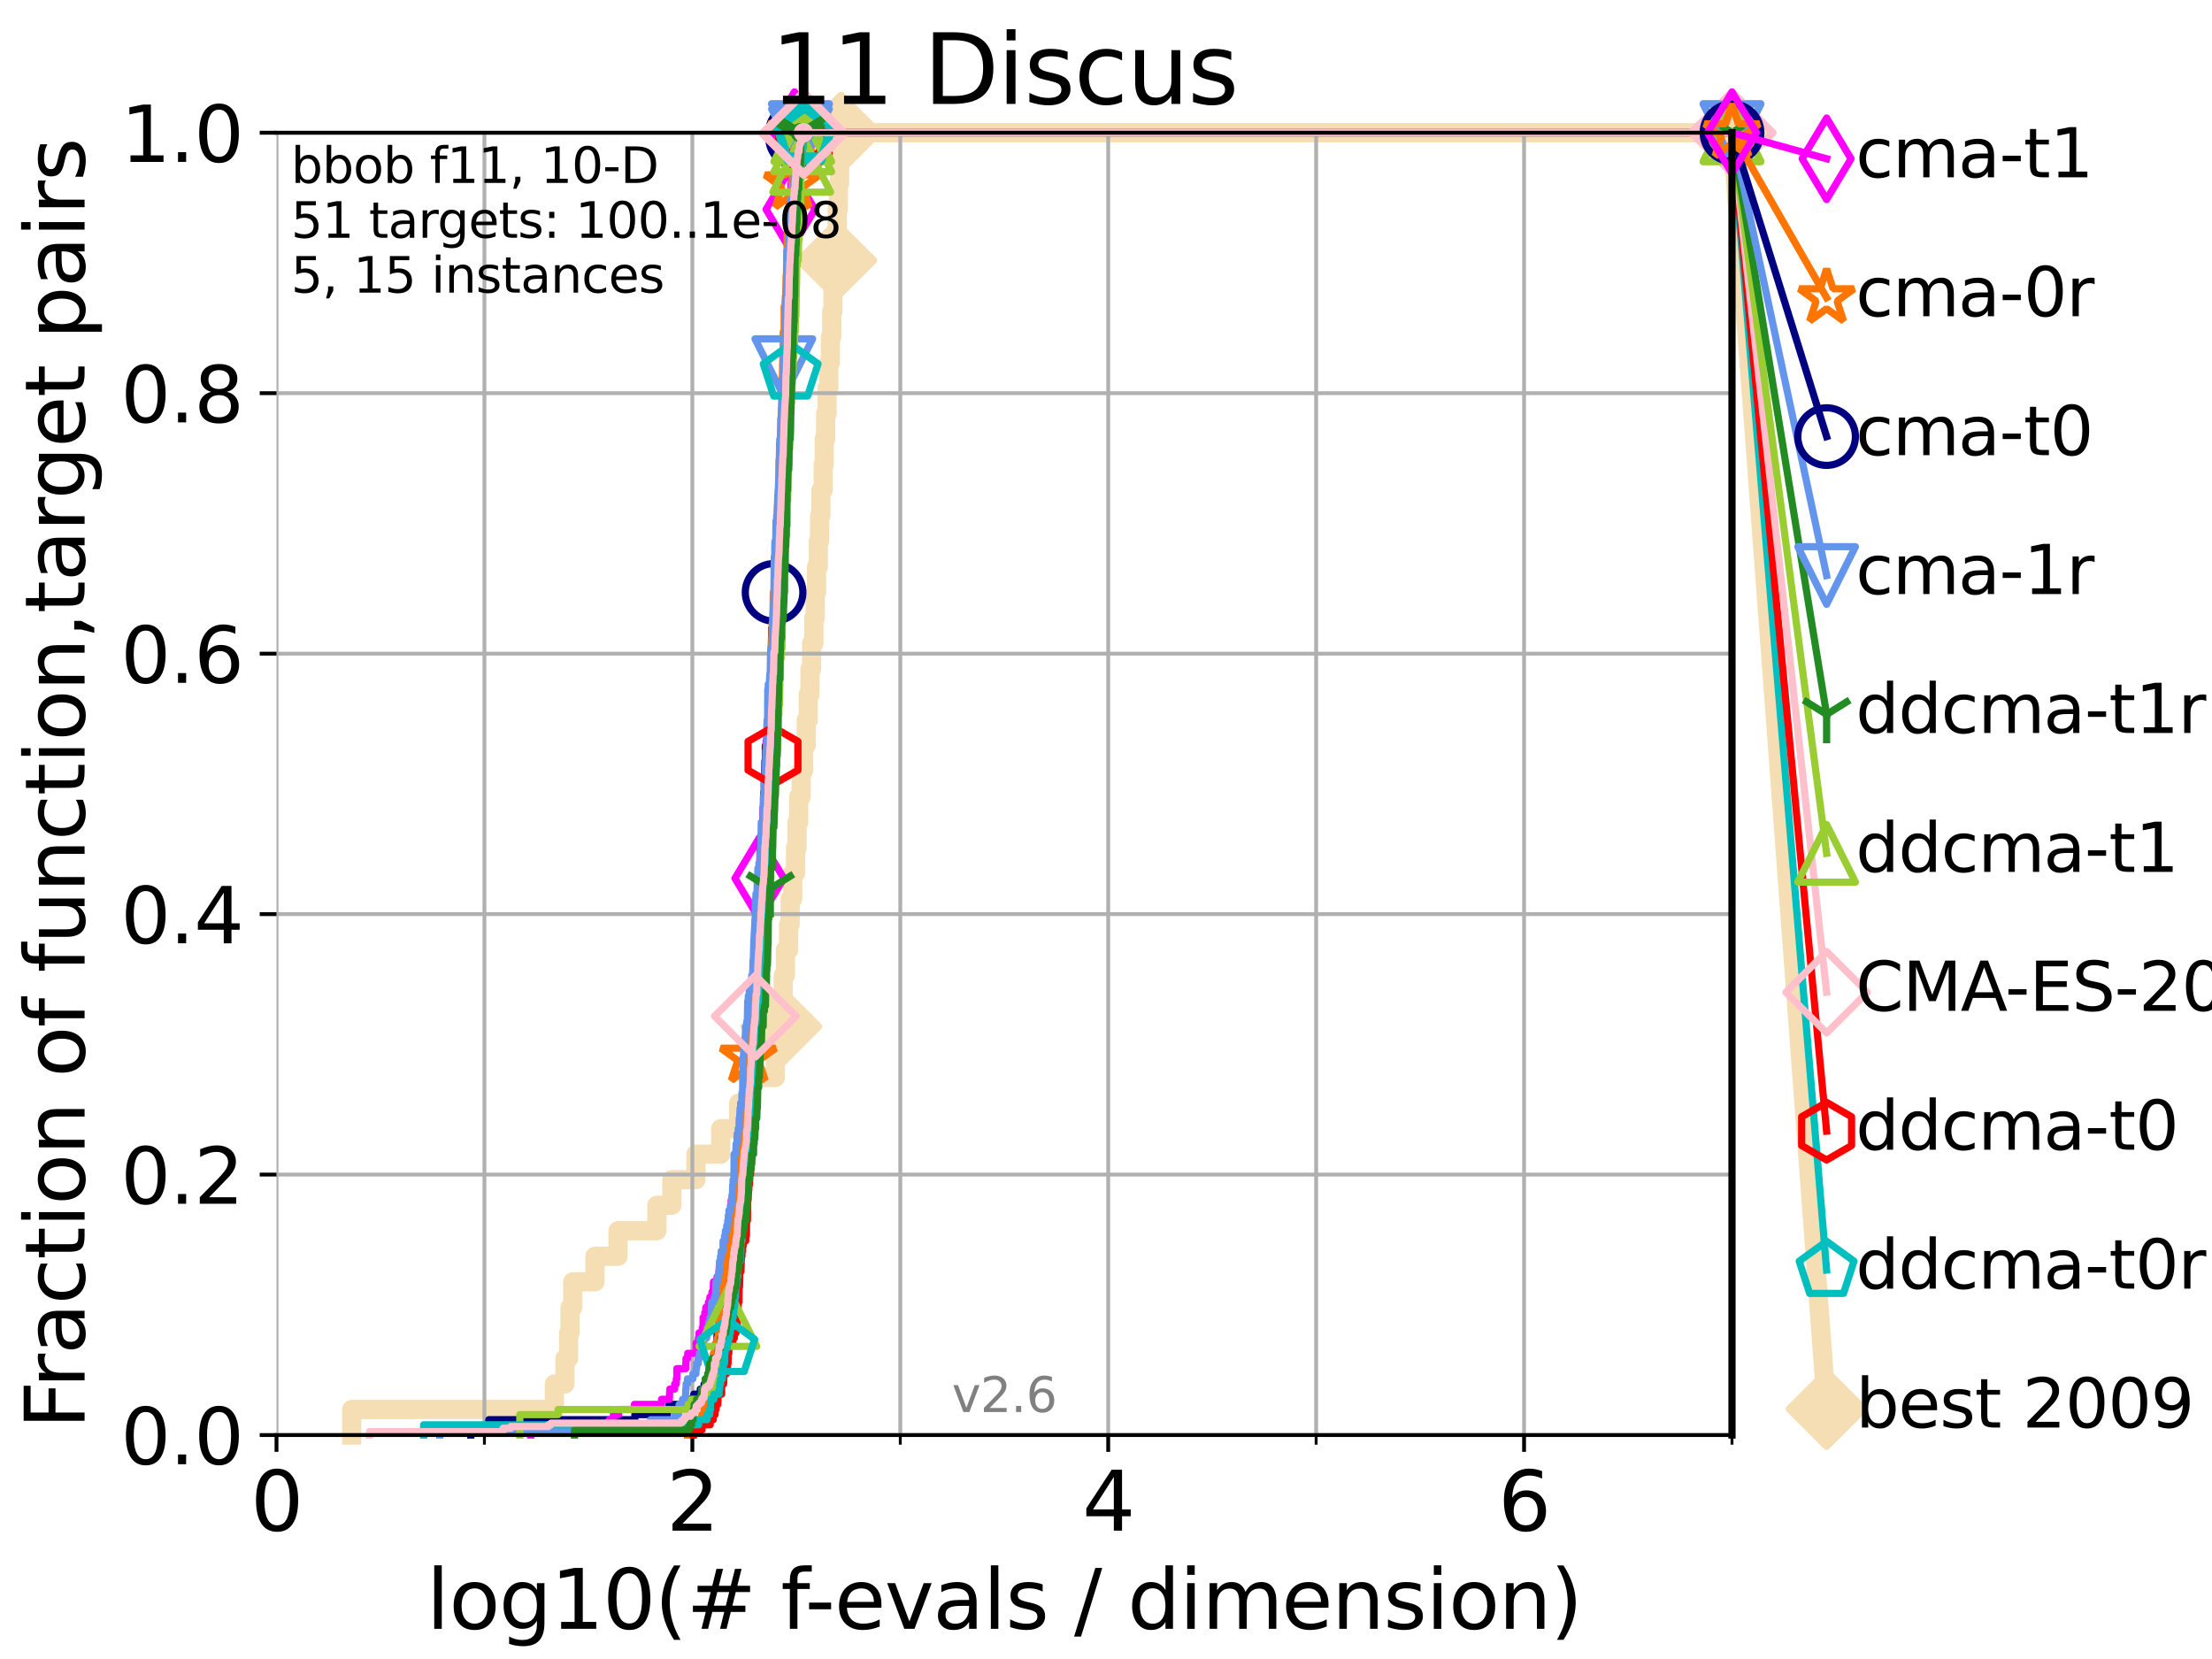 <?xml version="1.0" encoding="utf-8" standalone="no"?>
<!DOCTYPE svg PUBLIC "-//W3C//DTD SVG 1.1//EN"
  "http://www.w3.org/Graphics/SVG/1.1/DTD/svg11.dtd">
<svg xmlns:xlink="http://www.w3.org/1999/xlink" width="460.8pt" height="345.6pt" viewBox="0 0 460.8 345.6" xmlns="http://www.w3.org/2000/svg" version="1.1">
 <defs>
  <style type="text/css">*{stroke-linejoin: round; stroke-linecap: butt}</style>
 </defs>
 <g id="figure_1">
  <g id="patch_1">
   <path d="M 0 345.6 
L 460.8 345.6 
L 460.8 0 
L 0 0 
z
" style="fill: #ffffff"/>
  </g>
  <g id="axes_1">
   <g id="patch_2">
    <path d="M 57.6 298.944 
L 360.806 298.944 
L 360.806 27.648 
L 57.6 27.648 
z
" style="fill: #ffffff"/>
   </g>
   <g id="line2d_1">
    <path d="M 73.268 298.944 
L 73.268 293.624 
L 115.489 293.624 
L 115.489 288.305 
L 117.695 288.305 
L 117.695 282.985 
L 118.451 282.985 
L 118.451 277.666 
L 118.745 277.666 
L 118.745 272.346 
L 119.319 272.346 
L 119.319 267.027 
L 123.936 267.027 
L 123.936 261.707 
L 128.744 261.707 
L 128.744 256.388 
L 136.837 256.388 
L 136.837 251.068 
L 139.962 251.068 
L 139.962 245.749 
L 144.986 245.749 
L 144.986 240.429 
L 150.139 240.429 
L 150.139 235.11 
L 153.877 235.11 
L 153.877 229.79 
L 156.443 229.79 
L 156.443 224.471 
L 161.512 224.471 
L 161.512 219.151 
L 162.22 219.151 
L 162.22 213.832 
L 162.761 213.832 
L 162.761 208.512 
L 163.164 208.512 
L 163.164 203.192 
L 163.613 203.192 
L 163.613 197.873 
L 164.272 197.873 
L 164.272 192.553 
L 164.606 192.553 
L 164.606 187.234 
L 165.134 187.234 
L 165.134 181.914 
L 165.725 181.914 
L 165.725 176.595 
L 166.04 176.595 
L 166.04 171.275 
L 166.391 171.275 
L 166.391 165.956 
L 166.905 165.956 
L 166.905 160.636 
L 167.384 160.636 
L 167.384 155.317 
L 167.952 155.317 
L 167.952 149.997 
L 168.374 149.997 
L 168.374 144.678 
L 168.73 144.678 
L 168.73 139.358 
L 169.07 139.358 
L 169.07 134.039 
L 169.546 134.039 
L 169.546 128.719 
L 169.823 128.719 
L 169.823 123.4 
L 170.101 123.4 
L 170.101 118.08 
L 170.473 118.08 
L 170.473 112.76 
L 170.737 112.76 
L 170.737 107.441 
L 171.01 107.441 
L 171.01 102.121 
L 171.489 102.121 
L 171.489 96.802 
L 171.695 96.802 
L 171.695 91.482 
L 171.999 91.482 
L 171.999 86.163 
L 172.297 86.163 
L 172.297 80.843 
L 172.666 80.843 
L 172.666 75.524 
L 172.983 75.524 
L 172.983 70.204 
L 173.27 70.204 
L 173.27 64.885 
L 173.518 64.885 
L 173.518 59.565 
L 173.906 59.565 
L 173.906 54.246 
L 174.192 54.246 
L 174.192 48.926 
L 174.405 48.926 
L 174.405 43.607 
L 174.638 43.607 
L 174.638 38.287 
L 174.912 38.287 
L 174.912 32.968 
L 175.219 32.968 
L 175.219 27.648 
L 360.806 27.648 
" style="fill: none; stroke: #f5deb3; stroke-width: 4; stroke-linecap: square"/>
   </g>
   <g id="line2d_2">
    <defs>
     <path id="m17100bc95f" d="M -0 7.778 
L 7.778 0 
L 0 -7.778 
L -7.778 -0 
z
" style="stroke: #f5deb3; stroke-width: 1.5; stroke-linejoin: miter"/>
    </defs>
    <g>
     <use xlink:href="#m17100bc95f" x="162.761" y="213.832" style="fill: #f5deb3; stroke: #f5deb3; stroke-width: 1.5; stroke-linejoin: miter"/>
     <use xlink:href="#m17100bc95f" x="174.192" y="54.246" style="fill: #f5deb3; stroke: #f5deb3; stroke-width: 1.5; stroke-linejoin: miter"/>
     <use xlink:href="#m17100bc95f" x="175.219" y="27.648" style="fill: #f5deb3; stroke: #f5deb3; stroke-width: 1.5; stroke-linejoin: miter"/>
     <use xlink:href="#m17100bc95f" x="175.219" y="27.648" style="fill: #f5deb3; stroke: #f5deb3; stroke-width: 1.5; stroke-linejoin: miter"/>
     <use xlink:href="#m17100bc95f" x="360.806" y="27.648" style="fill: #f5deb3; stroke: #f5deb3; stroke-width: 1.5; stroke-linejoin: miter"/>
    </g>
   </g>
   <g id="line2d_3">
    <path style="fill: none; stroke: #f5deb3; stroke-width: 4; stroke-linecap: square"/>
    <g/>
   </g>
   <g id="line2d_4">
    <path d="M 360.806 27.648 
L 380.515 293.518 
" style="fill: none; stroke: #f5deb3; stroke-width: 4; stroke-linecap: square"/>
    <g>
     <use xlink:href="#m17100bc95f" x="360.806" y="27.648" style="fill: #f5deb3; stroke: #f5deb3; stroke-width: 1.5; stroke-linejoin: miter"/>
     <use xlink:href="#m17100bc95f" x="380.515" y="293.518" style="fill: #f5deb3; stroke: #f5deb3; stroke-width: 1.5; stroke-linejoin: miter"/>
    </g>
   </g>
   <g id="matplotlib.axis_1">
    <g id="xtick_1">
     <g id="line2d_5">
      <path d="M 57.6 298.944 
L 57.6 27.648 
" clip-path="url(#p96e8269f32)" style="fill: none; stroke: #b0b0b0; stroke-width: 0.8; stroke-linecap: square"/>
     </g>
     <g id="line2d_6">
      <defs>
       <path id="m566b0811e5" d="M 0 0 
L 0 3.5 
" style="stroke: #000000; stroke-width: 0.8"/>
      </defs>
      <g>
       <use xlink:href="#m566b0811e5" x="57.6" y="298.944" style="stroke: #000000; stroke-width: 0.8"/>
      </g>
     </g>
     <g id="text_1">
      <!-- 0 -->
      <g transform="translate(52.192 318.861)scale(0.17 -0.17)">
       <defs>
        <path id="DejaVuSans-30" d="M 2034 4250 
Q 1547 4250 1301 3770 
Q 1056 3291 1056 2328 
Q 1056 1369 1301 889 
Q 1547 409 2034 409 
Q 2525 409 2770 889 
Q 3016 1369 3016 2328 
Q 3016 3291 2770 3770 
Q 2525 4250 2034 4250 
z
M 2034 4750 
Q 2819 4750 3233 4129 
Q 3647 3509 3647 2328 
Q 3647 1150 3233 529 
Q 2819 -91 2034 -91 
Q 1250 -91 836 529 
Q 422 1150 422 2328 
Q 422 3509 836 4129 
Q 1250 4750 2034 4750 
z
" transform="scale(0.016)"/>
       </defs>
       <use xlink:href="#DejaVuSans-30"/>
      </g>
     </g>
    </g>
    <g id="xtick_2">
     <g id="line2d_7">
      <path d="M 144.23 298.944 
L 144.23 27.648 
" clip-path="url(#p96e8269f32)" style="fill: none; stroke: #b0b0b0; stroke-width: 0.8; stroke-linecap: square"/>
     </g>
     <g id="line2d_8">
      <g>
       <use xlink:href="#m566b0811e5" x="144.23" y="298.944" style="stroke: #000000; stroke-width: 0.8"/>
      </g>
     </g>
     <g id="text_2">
      <!-- 2 -->
      <g transform="translate(138.822 318.861)scale(0.17 -0.17)">
       <defs>
        <path id="DejaVuSans-32" d="M 1228 531 
L 3431 531 
L 3431 0 
L 469 0 
L 469 531 
Q 828 903 1448 1529 
Q 2069 2156 2228 2338 
Q 2531 2678 2651 2914 
Q 2772 3150 2772 3378 
Q 2772 3750 2511 3984 
Q 2250 4219 1831 4219 
Q 1534 4219 1204 4116 
Q 875 4013 500 3803 
L 500 4441 
Q 881 4594 1212 4672 
Q 1544 4750 1819 4750 
Q 2544 4750 2975 4387 
Q 3406 4025 3406 3419 
Q 3406 3131 3298 2873 
Q 3191 2616 2906 2266 
Q 2828 2175 2409 1742 
Q 1991 1309 1228 531 
z
" transform="scale(0.016)"/>
       </defs>
       <use xlink:href="#DejaVuSans-32"/>
      </g>
     </g>
    </g>
    <g id="xtick_3">
     <g id="line2d_9">
      <path d="M 230.861 298.944 
L 230.861 27.648 
" clip-path="url(#p96e8269f32)" style="fill: none; stroke: #b0b0b0; stroke-width: 0.8; stroke-linecap: square"/>
     </g>
     <g id="line2d_10">
      <g>
       <use xlink:href="#m566b0811e5" x="230.861" y="298.944" style="stroke: #000000; stroke-width: 0.8"/>
      </g>
     </g>
     <g id="text_3">
      <!-- 4 -->
      <g transform="translate(225.453 318.861)scale(0.17 -0.17)">
       <defs>
        <path id="DejaVuSans-34" d="M 2419 4116 
L 825 1625 
L 2419 1625 
L 2419 4116 
z
M 2253 4666 
L 3047 4666 
L 3047 1625 
L 3713 1625 
L 3713 1100 
L 3047 1100 
L 3047 0 
L 2419 0 
L 2419 1100 
L 313 1100 
L 313 1709 
L 2253 4666 
z
" transform="scale(0.016)"/>
       </defs>
       <use xlink:href="#DejaVuSans-34"/>
      </g>
     </g>
    </g>
    <g id="xtick_4">
     <g id="line2d_11">
      <path d="M 317.491 298.944 
L 317.491 27.648 
" clip-path="url(#p96e8269f32)" style="fill: none; stroke: #b0b0b0; stroke-width: 0.8; stroke-linecap: square"/>
     </g>
     <g id="line2d_12">
      <g>
       <use xlink:href="#m566b0811e5" x="317.491" y="298.944" style="stroke: #000000; stroke-width: 0.8"/>
      </g>
     </g>
     <g id="text_4">
      <!-- 6 -->
      <g transform="translate(312.083 318.861)scale(0.17 -0.17)">
       <defs>
        <path id="DejaVuSans-36" d="M 2113 2584 
Q 1688 2584 1439 2293 
Q 1191 2003 1191 1497 
Q 1191 994 1439 701 
Q 1688 409 2113 409 
Q 2538 409 2786 701 
Q 3034 994 3034 1497 
Q 3034 2003 2786 2293 
Q 2538 2584 2113 2584 
z
M 3366 4563 
L 3366 3988 
Q 3128 4100 2886 4159 
Q 2644 4219 2406 4219 
Q 1781 4219 1451 3797 
Q 1122 3375 1075 2522 
Q 1259 2794 1537 2939 
Q 1816 3084 2150 3084 
Q 2853 3084 3261 2657 
Q 3669 2231 3669 1497 
Q 3669 778 3244 343 
Q 2819 -91 2113 -91 
Q 1303 -91 875 529 
Q 447 1150 447 2328 
Q 447 3434 972 4092 
Q 1497 4750 2381 4750 
Q 2619 4750 2861 4703 
Q 3103 4656 3366 4563 
z
" transform="scale(0.016)"/>
       </defs>
       <use xlink:href="#DejaVuSans-36"/>
      </g>
     </g>
    </g>
    <g id="xtick_5">
     <g id="line2d_13">
      <path d="M 100.915 298.944 
L 100.915 27.648 
" clip-path="url(#p96e8269f32)" style="fill: none; stroke: #b0b0b0; stroke-width: 0.8; stroke-linecap: square"/>
     </g>
     <g id="line2d_14">
      <defs>
       <path id="m65f41ffacd" d="M 0 0 
L 0 2 
" style="stroke: #000000; stroke-width: 0.6"/>
      </defs>
      <g>
       <use xlink:href="#m65f41ffacd" x="100.915" y="298.944" style="stroke: #000000; stroke-width: 0.6"/>
      </g>
     </g>
    </g>
    <g id="xtick_6">
     <g id="line2d_15">
      <path d="M 187.546 298.944 
L 187.546 27.648 
" clip-path="url(#p96e8269f32)" style="fill: none; stroke: #b0b0b0; stroke-width: 0.8; stroke-linecap: square"/>
     </g>
     <g id="line2d_16">
      <g>
       <use xlink:href="#m65f41ffacd" x="187.546" y="298.944" style="stroke: #000000; stroke-width: 0.6"/>
      </g>
     </g>
    </g>
    <g id="xtick_7">
     <g id="line2d_17">
      <path d="M 274.176 298.944 
L 274.176 27.648 
" clip-path="url(#p96e8269f32)" style="fill: none; stroke: #b0b0b0; stroke-width: 0.8; stroke-linecap: square"/>
     </g>
     <g id="line2d_18">
      <g>
       <use xlink:href="#m65f41ffacd" x="274.176" y="298.944" style="stroke: #000000; stroke-width: 0.6"/>
      </g>
     </g>
    </g>
    <g id="xtick_8">
     <g id="line2d_19">
      <path d="M 360.806 298.944 
L 360.806 27.648 
" clip-path="url(#p96e8269f32)" style="fill: none; stroke: #b0b0b0; stroke-width: 0.8; stroke-linecap: square"/>
     </g>
     <g id="line2d_20">
      <g>
       <use xlink:href="#m65f41ffacd" x="360.806" y="298.944" style="stroke: #000000; stroke-width: 0.6"/>
      </g>
     </g>
    </g>
    <g id="text_5">
     <!-- log10(# f-evals / dimension) -->
     <g transform="translate(88.823 339.314)scale(0.17 -0.17)">
      <defs>
       <path id="DejaVuSans-6c" d="M 603 4863 
L 1178 4863 
L 1178 0 
L 603 0 
L 603 4863 
z
" transform="scale(0.016)"/>
       <path id="DejaVuSans-6f" d="M 1959 3097 
Q 1497 3097 1228 2736 
Q 959 2375 959 1747 
Q 959 1119 1226 758 
Q 1494 397 1959 397 
Q 2419 397 2687 759 
Q 2956 1122 2956 1747 
Q 2956 2369 2687 2733 
Q 2419 3097 1959 3097 
z
M 1959 3584 
Q 2709 3584 3137 3096 
Q 3566 2609 3566 1747 
Q 3566 888 3137 398 
Q 2709 -91 1959 -91 
Q 1206 -91 779 398 
Q 353 888 353 1747 
Q 353 2609 779 3096 
Q 1206 3584 1959 3584 
z
" transform="scale(0.016)"/>
       <path id="DejaVuSans-67" d="M 2906 1791 
Q 2906 2416 2648 2759 
Q 2391 3103 1925 3103 
Q 1463 3103 1205 2759 
Q 947 2416 947 1791 
Q 947 1169 1205 825 
Q 1463 481 1925 481 
Q 2391 481 2648 825 
Q 2906 1169 2906 1791 
z
M 3481 434 
Q 3481 -459 3084 -895 
Q 2688 -1331 1869 -1331 
Q 1566 -1331 1297 -1286 
Q 1028 -1241 775 -1147 
L 775 -588 
Q 1028 -725 1275 -790 
Q 1522 -856 1778 -856 
Q 2344 -856 2625 -561 
Q 2906 -266 2906 331 
L 2906 616 
Q 2728 306 2450 153 
Q 2172 0 1784 0 
Q 1141 0 747 490 
Q 353 981 353 1791 
Q 353 2603 747 3093 
Q 1141 3584 1784 3584 
Q 2172 3584 2450 3431 
Q 2728 3278 2906 2969 
L 2906 3500 
L 3481 3500 
L 3481 434 
z
" transform="scale(0.016)"/>
       <path id="DejaVuSans-31" d="M 794 531 
L 1825 531 
L 1825 4091 
L 703 3866 
L 703 4441 
L 1819 4666 
L 2450 4666 
L 2450 531 
L 3481 531 
L 3481 0 
L 794 0 
L 794 531 
z
" transform="scale(0.016)"/>
       <path id="DejaVuSans-28" d="M 1984 4856 
Q 1566 4138 1362 3434 
Q 1159 2731 1159 2009 
Q 1159 1288 1364 580 
Q 1569 -128 1984 -844 
L 1484 -844 
Q 1016 -109 783 600 
Q 550 1309 550 2009 
Q 550 2706 781 3412 
Q 1013 4119 1484 4856 
L 1984 4856 
z
" transform="scale(0.016)"/>
       <path id="DejaVuSans-23" d="M 3272 2816 
L 2363 2816 
L 2100 1772 
L 3016 1772 
L 3272 2816 
z
M 2803 4594 
L 2478 3297 
L 3391 3297 
L 3719 4594 
L 4219 4594 
L 3897 3297 
L 4872 3297 
L 4872 2816 
L 3775 2816 
L 3519 1772 
L 4513 1772 
L 4513 1294 
L 3397 1294 
L 3072 0 
L 2572 0 
L 2894 1294 
L 1978 1294 
L 1656 0 
L 1153 0 
L 1478 1294 
L 494 1294 
L 494 1772 
L 1594 1772 
L 1856 2816 
L 850 2816 
L 850 3297 
L 1978 3297 
L 2297 4594 
L 2803 4594 
z
" transform="scale(0.016)"/>
       <path id="DejaVuSans-20" transform="scale(0.016)"/>
       <path id="DejaVuSans-66" d="M 2375 4863 
L 2375 4384 
L 1825 4384 
Q 1516 4384 1395 4259 
Q 1275 4134 1275 3809 
L 1275 3500 
L 2222 3500 
L 2222 3053 
L 1275 3053 
L 1275 0 
L 697 0 
L 697 3053 
L 147 3053 
L 147 3500 
L 697 3500 
L 697 3744 
Q 697 4328 969 4595 
Q 1241 4863 1831 4863 
L 2375 4863 
z
" transform="scale(0.016)"/>
       <path id="DejaVuSans-2d" d="M 313 2009 
L 1997 2009 
L 1997 1497 
L 313 1497 
L 313 2009 
z
" transform="scale(0.016)"/>
       <path id="DejaVuSans-65" d="M 3597 1894 
L 3597 1613 
L 953 1613 
Q 991 1019 1311 708 
Q 1631 397 2203 397 
Q 2534 397 2845 478 
Q 3156 559 3463 722 
L 3463 178 
Q 3153 47 2828 -22 
Q 2503 -91 2169 -91 
Q 1331 -91 842 396 
Q 353 884 353 1716 
Q 353 2575 817 3079 
Q 1281 3584 2069 3584 
Q 2775 3584 3186 3129 
Q 3597 2675 3597 1894 
z
M 3022 2063 
Q 3016 2534 2758 2815 
Q 2500 3097 2075 3097 
Q 1594 3097 1305 2825 
Q 1016 2553 972 2059 
L 3022 2063 
z
" transform="scale(0.016)"/>
       <path id="DejaVuSans-76" d="M 191 3500 
L 800 3500 
L 1894 563 
L 2988 3500 
L 3597 3500 
L 2284 0 
L 1503 0 
L 191 3500 
z
" transform="scale(0.016)"/>
       <path id="DejaVuSans-61" d="M 2194 1759 
Q 1497 1759 1228 1600 
Q 959 1441 959 1056 
Q 959 750 1161 570 
Q 1363 391 1709 391 
Q 2188 391 2477 730 
Q 2766 1069 2766 1631 
L 2766 1759 
L 2194 1759 
z
M 3341 1997 
L 3341 0 
L 2766 0 
L 2766 531 
Q 2569 213 2275 61 
Q 1981 -91 1556 -91 
Q 1019 -91 701 211 
Q 384 513 384 1019 
Q 384 1609 779 1909 
Q 1175 2209 1959 2209 
L 2766 2209 
L 2766 2266 
Q 2766 2663 2505 2880 
Q 2244 3097 1772 3097 
Q 1472 3097 1187 3025 
Q 903 2953 641 2809 
L 641 3341 
Q 956 3463 1253 3523 
Q 1550 3584 1831 3584 
Q 2591 3584 2966 3190 
Q 3341 2797 3341 1997 
z
" transform="scale(0.016)"/>
       <path id="DejaVuSans-73" d="M 2834 3397 
L 2834 2853 
Q 2591 2978 2328 3040 
Q 2066 3103 1784 3103 
Q 1356 3103 1142 2972 
Q 928 2841 928 2578 
Q 928 2378 1081 2264 
Q 1234 2150 1697 2047 
L 1894 2003 
Q 2506 1872 2764 1633 
Q 3022 1394 3022 966 
Q 3022 478 2636 193 
Q 2250 -91 1575 -91 
Q 1294 -91 989 -36 
Q 684 19 347 128 
L 347 722 
Q 666 556 975 473 
Q 1284 391 1588 391 
Q 1994 391 2212 530 
Q 2431 669 2431 922 
Q 2431 1156 2273 1281 
Q 2116 1406 1581 1522 
L 1381 1569 
Q 847 1681 609 1914 
Q 372 2147 372 2553 
Q 372 3047 722 3315 
Q 1072 3584 1716 3584 
Q 2034 3584 2315 3537 
Q 2597 3491 2834 3397 
z
" transform="scale(0.016)"/>
       <path id="DejaVuSans-2f" d="M 1625 4666 
L 2156 4666 
L 531 -594 
L 0 -594 
L 1625 4666 
z
" transform="scale(0.016)"/>
       <path id="DejaVuSans-64" d="M 2906 2969 
L 2906 4863 
L 3481 4863 
L 3481 0 
L 2906 0 
L 2906 525 
Q 2725 213 2448 61 
Q 2172 -91 1784 -91 
Q 1150 -91 751 415 
Q 353 922 353 1747 
Q 353 2572 751 3078 
Q 1150 3584 1784 3584 
Q 2172 3584 2448 3432 
Q 2725 3281 2906 2969 
z
M 947 1747 
Q 947 1113 1208 752 
Q 1469 391 1925 391 
Q 2381 391 2643 752 
Q 2906 1113 2906 1747 
Q 2906 2381 2643 2742 
Q 2381 3103 1925 3103 
Q 1469 3103 1208 2742 
Q 947 2381 947 1747 
z
" transform="scale(0.016)"/>
       <path id="DejaVuSans-69" d="M 603 3500 
L 1178 3500 
L 1178 0 
L 603 0 
L 603 3500 
z
M 603 4863 
L 1178 4863 
L 1178 4134 
L 603 4134 
L 603 4863 
z
" transform="scale(0.016)"/>
       <path id="DejaVuSans-6d" d="M 3328 2828 
Q 3544 3216 3844 3400 
Q 4144 3584 4550 3584 
Q 5097 3584 5394 3201 
Q 5691 2819 5691 2113 
L 5691 0 
L 5113 0 
L 5113 2094 
Q 5113 2597 4934 2840 
Q 4756 3084 4391 3084 
Q 3944 3084 3684 2787 
Q 3425 2491 3425 1978 
L 3425 0 
L 2847 0 
L 2847 2094 
Q 2847 2600 2669 2842 
Q 2491 3084 2119 3084 
Q 1678 3084 1418 2786 
Q 1159 2488 1159 1978 
L 1159 0 
L 581 0 
L 581 3500 
L 1159 3500 
L 1159 2956 
Q 1356 3278 1631 3431 
Q 1906 3584 2284 3584 
Q 2666 3584 2933 3390 
Q 3200 3197 3328 2828 
z
" transform="scale(0.016)"/>
       <path id="DejaVuSans-6e" d="M 3513 2113 
L 3513 0 
L 2938 0 
L 2938 2094 
Q 2938 2591 2744 2837 
Q 2550 3084 2163 3084 
Q 1697 3084 1428 2787 
Q 1159 2491 1159 1978 
L 1159 0 
L 581 0 
L 581 3500 
L 1159 3500 
L 1159 2956 
Q 1366 3272 1645 3428 
Q 1925 3584 2291 3584 
Q 2894 3584 3203 3211 
Q 3513 2838 3513 2113 
z
" transform="scale(0.016)"/>
       <path id="DejaVuSans-29" d="M 513 4856 
L 1013 4856 
Q 1481 4119 1714 3412 
Q 1947 2706 1947 2009 
Q 1947 1309 1714 600 
Q 1481 -109 1013 -844 
L 513 -844 
Q 928 -128 1133 580 
Q 1338 1288 1338 2009 
Q 1338 2731 1133 3434 
Q 928 4138 513 4856 
z
" transform="scale(0.016)"/>
      </defs>
      <use xlink:href="#DejaVuSans-6c"/>
      <use xlink:href="#DejaVuSans-6f" x="27.783"/>
      <use xlink:href="#DejaVuSans-67" x="88.965"/>
      <use xlink:href="#DejaVuSans-31" x="152.441"/>
      <use xlink:href="#DejaVuSans-30" x="216.064"/>
      <use xlink:href="#DejaVuSans-28" x="279.688"/>
      <use xlink:href="#DejaVuSans-23" x="318.701"/>
      <use xlink:href="#DejaVuSans-20" x="402.49"/>
      <use xlink:href="#DejaVuSans-66" x="434.277"/>
      <use xlink:href="#DejaVuSans-2d" x="463.982"/>
      <use xlink:href="#DejaVuSans-65" x="500.066"/>
      <use xlink:href="#DejaVuSans-76" x="561.59"/>
      <use xlink:href="#DejaVuSans-61" x="620.77"/>
      <use xlink:href="#DejaVuSans-6c" x="682.049"/>
      <use xlink:href="#DejaVuSans-73" x="709.832"/>
      <use xlink:href="#DejaVuSans-20" x="761.932"/>
      <use xlink:href="#DejaVuSans-2f" x="793.719"/>
      <use xlink:href="#DejaVuSans-20" x="827.41"/>
      <use xlink:href="#DejaVuSans-64" x="859.197"/>
      <use xlink:href="#DejaVuSans-69" x="922.674"/>
      <use xlink:href="#DejaVuSans-6d" x="950.457"/>
      <use xlink:href="#DejaVuSans-65" x="1047.869"/>
      <use xlink:href="#DejaVuSans-6e" x="1109.393"/>
      <use xlink:href="#DejaVuSans-73" x="1172.771"/>
      <use xlink:href="#DejaVuSans-69" x="1224.871"/>
      <use xlink:href="#DejaVuSans-6f" x="1252.654"/>
      <use xlink:href="#DejaVuSans-6e" x="1313.836"/>
      <use xlink:href="#DejaVuSans-29" x="1377.215"/>
     </g>
    </g>
   </g>
   <g id="matplotlib.axis_2">
    <g id="ytick_1">
     <g id="line2d_21">
      <path d="M 57.6 298.944 
L 360.806 298.944 
" clip-path="url(#p96e8269f32)" style="fill: none; stroke: #b0b0b0; stroke-width: 0.8; stroke-linecap: square"/>
     </g>
     <g id="line2d_22">
      <defs>
       <path id="me3d62e2a3d" d="M 0 0 
L -3.5 0 
" style="stroke: #000000; stroke-width: 0.8"/>
      </defs>
      <g>
       <use xlink:href="#me3d62e2a3d" x="57.6" y="298.944" style="stroke: #000000; stroke-width: 0.8"/>
      </g>
     </g>
     <g id="text_6">
      <!-- 0.0 -->
      <g transform="translate(25.155 305.023)scale(0.16 -0.16)">
       <defs>
        <path id="DejaVuSans-2e" d="M 684 794 
L 1344 794 
L 1344 0 
L 684 0 
L 684 794 
z
" transform="scale(0.016)"/>
       </defs>
       <use xlink:href="#DejaVuSans-30"/>
       <use xlink:href="#DejaVuSans-2e" x="63.623"/>
       <use xlink:href="#DejaVuSans-30" x="95.41"/>
      </g>
     </g>
    </g>
    <g id="ytick_2">
     <g id="line2d_23">
      <path d="M 57.6 244.685 
L 360.806 244.685 
" clip-path="url(#p96e8269f32)" style="fill: none; stroke: #b0b0b0; stroke-width: 0.8; stroke-linecap: square"/>
     </g>
     <g id="line2d_24">
      <g>
       <use xlink:href="#me3d62e2a3d" x="57.6" y="244.685" style="stroke: #000000; stroke-width: 0.8"/>
      </g>
     </g>
     <g id="text_7">
      <!-- 0.2 -->
      <g transform="translate(25.155 250.764)scale(0.16 -0.16)">
       <use xlink:href="#DejaVuSans-30"/>
       <use xlink:href="#DejaVuSans-2e" x="63.623"/>
       <use xlink:href="#DejaVuSans-32" x="95.41"/>
      </g>
     </g>
    </g>
    <g id="ytick_3">
     <g id="line2d_25">
      <path d="M 57.6 190.426 
L 360.806 190.426 
" clip-path="url(#p96e8269f32)" style="fill: none; stroke: #b0b0b0; stroke-width: 0.8; stroke-linecap: square"/>
     </g>
     <g id="line2d_26">
      <g>
       <use xlink:href="#me3d62e2a3d" x="57.6" y="190.426" style="stroke: #000000; stroke-width: 0.8"/>
      </g>
     </g>
     <g id="text_8">
      <!-- 0.4 -->
      <g transform="translate(25.155 196.504)scale(0.16 -0.16)">
       <use xlink:href="#DejaVuSans-30"/>
       <use xlink:href="#DejaVuSans-2e" x="63.623"/>
       <use xlink:href="#DejaVuSans-34" x="95.41"/>
      </g>
     </g>
    </g>
    <g id="ytick_4">
     <g id="line2d_27">
      <path d="M 57.6 136.166 
L 360.806 136.166 
" clip-path="url(#p96e8269f32)" style="fill: none; stroke: #b0b0b0; stroke-width: 0.8; stroke-linecap: square"/>
     </g>
     <g id="line2d_28">
      <g>
       <use xlink:href="#me3d62e2a3d" x="57.6" y="136.166" style="stroke: #000000; stroke-width: 0.8"/>
      </g>
     </g>
     <g id="text_9">
      <!-- 0.6 -->
      <g transform="translate(25.155 142.245)scale(0.16 -0.16)">
       <use xlink:href="#DejaVuSans-30"/>
       <use xlink:href="#DejaVuSans-2e" x="63.623"/>
       <use xlink:href="#DejaVuSans-36" x="95.41"/>
      </g>
     </g>
    </g>
    <g id="ytick_5">
     <g id="line2d_29">
      <path d="M 57.6 81.907 
L 360.806 81.907 
" clip-path="url(#p96e8269f32)" style="fill: none; stroke: #b0b0b0; stroke-width: 0.8; stroke-linecap: square"/>
     </g>
     <g id="line2d_30">
      <g>
       <use xlink:href="#me3d62e2a3d" x="57.6" y="81.907" style="stroke: #000000; stroke-width: 0.8"/>
      </g>
     </g>
     <g id="text_10">
      <!-- 0.8 -->
      <g transform="translate(25.155 87.986)scale(0.16 -0.16)">
       <defs>
        <path id="DejaVuSans-38" d="M 2034 2216 
Q 1584 2216 1326 1975 
Q 1069 1734 1069 1313 
Q 1069 891 1326 650 
Q 1584 409 2034 409 
Q 2484 409 2743 651 
Q 3003 894 3003 1313 
Q 3003 1734 2745 1975 
Q 2488 2216 2034 2216 
z
M 1403 2484 
Q 997 2584 770 2862 
Q 544 3141 544 3541 
Q 544 4100 942 4425 
Q 1341 4750 2034 4750 
Q 2731 4750 3128 4425 
Q 3525 4100 3525 3541 
Q 3525 3141 3298 2862 
Q 3072 2584 2669 2484 
Q 3125 2378 3379 2068 
Q 3634 1759 3634 1313 
Q 3634 634 3220 271 
Q 2806 -91 2034 -91 
Q 1263 -91 848 271 
Q 434 634 434 1313 
Q 434 1759 690 2068 
Q 947 2378 1403 2484 
z
M 1172 3481 
Q 1172 3119 1398 2916 
Q 1625 2713 2034 2713 
Q 2441 2713 2670 2916 
Q 2900 3119 2900 3481 
Q 2900 3844 2670 4047 
Q 2441 4250 2034 4250 
Q 1625 4250 1398 4047 
Q 1172 3844 1172 3481 
z
" transform="scale(0.016)"/>
       </defs>
       <use xlink:href="#DejaVuSans-30"/>
       <use xlink:href="#DejaVuSans-2e" x="63.623"/>
       <use xlink:href="#DejaVuSans-38" x="95.41"/>
      </g>
     </g>
    </g>
    <g id="ytick_6">
     <g id="line2d_31">
      <path d="M 57.6 27.648 
L 360.806 27.648 
" clip-path="url(#p96e8269f32)" style="fill: none; stroke: #b0b0b0; stroke-width: 0.8; stroke-linecap: square"/>
     </g>
     <g id="line2d_32">
      <g>
       <use xlink:href="#me3d62e2a3d" x="57.6" y="27.648" style="stroke: #000000; stroke-width: 0.8"/>
      </g>
     </g>
     <g id="text_11">
      <!-- 1.0 -->
      <g transform="translate(25.155 33.727)scale(0.16 -0.16)">
       <use xlink:href="#DejaVuSans-31"/>
       <use xlink:href="#DejaVuSans-2e" x="63.623"/>
       <use xlink:href="#DejaVuSans-30" x="95.41"/>
      </g>
     </g>
    </g>
    <g id="text_12">
     <!-- Fraction of function,target pairs -->
     <g transform="translate(17.62 297.681)rotate(-90)scale(0.17 -0.17)">
      <defs>
       <path id="DejaVuSans-46" d="M 628 4666 
L 3309 4666 
L 3309 4134 
L 1259 4134 
L 1259 2759 
L 3109 2759 
L 3109 2228 
L 1259 2228 
L 1259 0 
L 628 0 
L 628 4666 
z
" transform="scale(0.016)"/>
       <path id="DejaVuSans-72" d="M 2631 2963 
Q 2534 3019 2420 3045 
Q 2306 3072 2169 3072 
Q 1681 3072 1420 2755 
Q 1159 2438 1159 1844 
L 1159 0 
L 581 0 
L 581 3500 
L 1159 3500 
L 1159 2956 
Q 1341 3275 1631 3429 
Q 1922 3584 2338 3584 
Q 2397 3584 2469 3576 
Q 2541 3569 2628 3553 
L 2631 2963 
z
" transform="scale(0.016)"/>
       <path id="DejaVuSans-63" d="M 3122 3366 
L 3122 2828 
Q 2878 2963 2633 3030 
Q 2388 3097 2138 3097 
Q 1578 3097 1268 2742 
Q 959 2388 959 1747 
Q 959 1106 1268 751 
Q 1578 397 2138 397 
Q 2388 397 2633 464 
Q 2878 531 3122 666 
L 3122 134 
Q 2881 22 2623 -34 
Q 2366 -91 2075 -91 
Q 1284 -91 818 406 
Q 353 903 353 1747 
Q 353 2603 823 3093 
Q 1294 3584 2113 3584 
Q 2378 3584 2631 3529 
Q 2884 3475 3122 3366 
z
" transform="scale(0.016)"/>
       <path id="DejaVuSans-74" d="M 1172 4494 
L 1172 3500 
L 2356 3500 
L 2356 3053 
L 1172 3053 
L 1172 1153 
Q 1172 725 1289 603 
Q 1406 481 1766 481 
L 2356 481 
L 2356 0 
L 1766 0 
Q 1100 0 847 248 
Q 594 497 594 1153 
L 594 3053 
L 172 3053 
L 172 3500 
L 594 3500 
L 594 4494 
L 1172 4494 
z
" transform="scale(0.016)"/>
       <path id="DejaVuSans-75" d="M 544 1381 
L 544 3500 
L 1119 3500 
L 1119 1403 
Q 1119 906 1312 657 
Q 1506 409 1894 409 
Q 2359 409 2629 706 
Q 2900 1003 2900 1516 
L 2900 3500 
L 3475 3500 
L 3475 0 
L 2900 0 
L 2900 538 
Q 2691 219 2414 64 
Q 2138 -91 1772 -91 
Q 1169 -91 856 284 
Q 544 659 544 1381 
z
M 1991 3584 
L 1991 3584 
z
" transform="scale(0.016)"/>
       <path id="DejaVuSans-2c" d="M 750 794 
L 1409 794 
L 1409 256 
L 897 -744 
L 494 -744 
L 750 256 
L 750 794 
z
" transform="scale(0.016)"/>
       <path id="DejaVuSans-70" d="M 1159 525 
L 1159 -1331 
L 581 -1331 
L 581 3500 
L 1159 3500 
L 1159 2969 
Q 1341 3281 1617 3432 
Q 1894 3584 2278 3584 
Q 2916 3584 3314 3078 
Q 3713 2572 3713 1747 
Q 3713 922 3314 415 
Q 2916 -91 2278 -91 
Q 1894 -91 1617 61 
Q 1341 213 1159 525 
z
M 3116 1747 
Q 3116 2381 2855 2742 
Q 2594 3103 2138 3103 
Q 1681 3103 1420 2742 
Q 1159 2381 1159 1747 
Q 1159 1113 1420 752 
Q 1681 391 2138 391 
Q 2594 391 2855 752 
Q 3116 1113 3116 1747 
z
" transform="scale(0.016)"/>
      </defs>
      <use xlink:href="#DejaVuSans-46"/>
      <use xlink:href="#DejaVuSans-72" x="50.27"/>
      <use xlink:href="#DejaVuSans-61" x="91.383"/>
      <use xlink:href="#DejaVuSans-63" x="152.662"/>
      <use xlink:href="#DejaVuSans-74" x="207.643"/>
      <use xlink:href="#DejaVuSans-69" x="246.852"/>
      <use xlink:href="#DejaVuSans-6f" x="274.635"/>
      <use xlink:href="#DejaVuSans-6e" x="335.816"/>
      <use xlink:href="#DejaVuSans-20" x="399.195"/>
      <use xlink:href="#DejaVuSans-6f" x="430.982"/>
      <use xlink:href="#DejaVuSans-66" x="492.164"/>
      <use xlink:href="#DejaVuSans-20" x="527.369"/>
      <use xlink:href="#DejaVuSans-66" x="559.156"/>
      <use xlink:href="#DejaVuSans-75" x="594.361"/>
      <use xlink:href="#DejaVuSans-6e" x="657.74"/>
      <use xlink:href="#DejaVuSans-63" x="721.119"/>
      <use xlink:href="#DejaVuSans-74" x="776.1"/>
      <use xlink:href="#DejaVuSans-69" x="815.309"/>
      <use xlink:href="#DejaVuSans-6f" x="843.092"/>
      <use xlink:href="#DejaVuSans-6e" x="904.273"/>
      <use xlink:href="#DejaVuSans-2c" x="967.652"/>
      <use xlink:href="#DejaVuSans-74" x="999.439"/>
      <use xlink:href="#DejaVuSans-61" x="1038.648"/>
      <use xlink:href="#DejaVuSans-72" x="1099.928"/>
      <use xlink:href="#DejaVuSans-67" x="1139.291"/>
      <use xlink:href="#DejaVuSans-65" x="1202.768"/>
      <use xlink:href="#DejaVuSans-74" x="1264.291"/>
      <use xlink:href="#DejaVuSans-20" x="1303.5"/>
      <use xlink:href="#DejaVuSans-70" x="1335.287"/>
      <use xlink:href="#DejaVuSans-61" x="1398.764"/>
      <use xlink:href="#DejaVuSans-69" x="1460.043"/>
      <use xlink:href="#DejaVuSans-72" x="1487.826"/>
      <use xlink:href="#DejaVuSans-73" x="1528.939"/>
     </g>
    </g>
   </g>
   <g id="line2d_33">
    <defs>
     <path id="me01752f611" d="M 0 1.5 
C 0.398 1.5 0.779 1.342 1.061 1.061 
C 1.342 0.779 1.5 0.398 1.5 0 
C 1.5 -0.398 1.342 -0.779 1.061 -1.061 
C 0.779 -1.342 0.398 -1.5 0 -1.5 
C -0.398 -1.5 -0.779 -1.342 -1.061 -1.061 
C -1.342 -0.779 -1.5 -0.398 -1.5 0 
C -1.5 0.398 -1.342 0.779 -1.061 1.061 
C -0.779 1.342 -0.398 1.5 0 1.5 
z
" style="stroke: #f5deb3"/>
    </defs>
    <g>
     <use xlink:href="#me01752f611" x="175.219" y="27.648" style="fill: #f5deb3; stroke: #f5deb3"/>
     <use xlink:href="#me01752f611" x="175.219" y="27.648" style="fill: #f5deb3; stroke: #f5deb3"/>
    </g>
   </g>
   <g id="line2d_34">
    <defs>
     <path id="m32cf609145" d="M 0 1.5 
C 0.398 1.5 0.779 1.342 1.061 1.061 
C 1.342 0.779 1.5 0.398 1.5 0 
C 1.5 -0.398 1.342 -0.779 1.061 -1.061 
C 0.779 -1.342 0.398 -1.5 0 -1.5 
C -0.398 -1.5 -0.779 -1.342 -1.061 -1.061 
C -1.342 -0.779 -1.5 -0.398 -1.5 0 
C -1.5 0.398 -1.342 0.779 -1.061 1.061 
C -0.779 1.342 -0.398 1.5 0 1.5 
z
" style="stroke: #000080"/>
    </defs>
    <g>
     <use xlink:href="#m32cf609145" x="166.164" y="27.648" style="fill: #000080; stroke: #000080"/>
     <use xlink:href="#m32cf609145" x="166.164" y="27.648" style="fill: #000080; stroke: #000080"/>
    </g>
   </g>
   <g id="line2d_35">
    <path d="M 98.078 298.944 
L 98.078 297.88 
L 101.833 297.88 
L 101.833 295.752 
L 132.252 295.752 
L 132.252 294.688 
L 139.043 294.688 
L 139.043 293.624 
L 139.387 293.624 
L 139.387 292.561 
L 143.541 292.561 
L 143.541 291.497 
L 144.529 291.497 
L 144.529 290.433 
L 145.886 290.433 
L 145.886 289.369 
L 146.679 289.369 
L 146.679 288.305 
L 147.055 288.305 
L 147.055 287.241 
L 147.487 287.241 
L 147.487 286.177 
L 147.738 286.177 
L 147.738 285.113 
L 148.458 285.113 
L 148.458 284.049 
L 148.667 284.049 
L 148.727 281.922 
L 149.079 281.922 
L 149.079 280.858 
L 149.253 280.858 
L 149.253 279.794 
L 149.367 279.794 
L 149.382 277.666 
L 149.876 277.666 
L 149.876 276.602 
L 150.07 276.602 
L 150.07 275.538 
L 150.384 275.538 
L 150.384 274.474 
L 150.747 274.474 
L 150.747 273.41 
L 150.919 273.41 
L 151.011 270.219 
L 151.103 270.219 
L 151.207 267.027 
L 151.324 267.027 
L 151.401 262.771 
L 151.845 262.771 
L 151.908 259.579 
L 152.45 259.579 
L 152.45 258.516 
L 152.716 258.516 
L 152.74 256.388 
L 153.037 256.388 
L 153.037 254.26 
L 153.352 254.26 
L 153.456 251.068 
L 153.49 251.068 
L 153.594 247.877 
L 153.787 247.877 
L 153.866 244.685 
L 153.979 244.685 
L 154.034 242.557 
L 154.345 242.557 
L 154.345 241.493 
L 154.52 241.493 
L 154.574 238.301 
L 154.779 238.301 
L 154.779 237.237 
L 154.94 237.237 
L 155.014 234.046 
L 155.141 234.046 
L 155.246 230.854 
L 155.413 230.854 
L 155.516 227.662 
L 155.547 227.662 
L 155.599 225.534 
L 155.66 225.534 
L 155.762 222.343 
L 155.874 222.343 
L 155.874 220.215 
L 156.056 220.215 
L 156.056 219.151 
L 156.334 219.151 
L 156.344 217.023 
L 156.502 217.023 
L 156.502 215.959 
L 156.619 215.959 
L 156.619 214.895 
L 156.755 214.895 
L 156.832 210.64 
L 156.89 210.64 
L 156.985 208.512 
L 157.004 208.512 
L 157.1 206.384 
L 157.185 206.384 
L 157.279 203.192 
L 157.391 203.192 
L 157.475 198.937 
L 157.503 198.937 
L 157.596 196.809 
L 157.67 196.809 
L 157.688 194.681 
L 157.862 194.681 
L 157.917 191.49 
L 158.214 191.49 
L 158.214 190.426 
L 158.33 190.426 
L 158.428 185.106 
L 158.472 185.106 
L 158.577 178.723 
L 158.674 178.723 
L 158.778 175.531 
L 158.822 175.531 
L 158.822 171.275 
L 158.968 171.275 
L 159.02 168.084 
L 159.08 168.084 
L 159.097 165.956 
L 159.275 165.956 
L 159.351 158.508 
L 159.435 158.508 
L 159.435 155.317 
L 159.85 155.317 
L 159.866 153.189 
L 159.98 153.189 
L 159.988 149.997 
L 160.094 149.997 
L 160.094 147.869 
L 160.239 147.869 
L 160.239 146.805 
L 160.367 146.805 
L 160.471 144.678 
L 160.502 144.678 
L 160.573 137.23 
L 160.637 137.23 
L 160.723 132.975 
L 160.778 132.975 
L 160.778 130.847 
L 160.972 130.847 
L 160.972 129.783 
L 161.095 129.783 
L 161.171 125.527 
L 161.225 125.527 
L 161.255 123.4 
L 161.339 123.4 
L 161.377 121.272 
L 161.46 121.272 
L 161.557 117.016 
L 161.625 117.016 
L 161.625 115.952 
L 161.818 115.952 
L 161.884 110.633 
L 161.965 110.633 
L 162.074 108.505 
L 162.096 108.505 
L 162.183 104.249 
L 162.328 104.249 
L 162.392 99.994 
L 162.521 99.994 
L 162.627 95.738 
L 162.655 95.738 
L 162.691 92.546 
L 162.768 92.546 
L 162.859 89.355 
L 162.971 89.355 
L 163.075 82.971 
L 163.088 82.971 
L 163.13 80.843 
L 163.226 80.843 
L 163.308 75.524 
L 163.451 75.524 
L 163.552 68.076 
L 163.599 68.076 
L 163.686 63.821 
L 163.753 63.821 
L 163.753 61.693 
L 163.873 61.693 
L 163.873 60.629 
L 164.024 60.629 
L 164.123 56.373 
L 164.214 56.373 
L 164.318 49.99 
L 164.376 49.99 
L 164.479 45.734 
L 164.619 45.734 
L 164.644 43.607 
L 164.765 43.607 
L 164.765 42.543 
L 164.966 42.543 
L 165.034 37.223 
L 165.152 37.223 
L 165.159 35.095 
L 165.294 35.095 
L 165.294 34.031 
L 165.423 34.031 
L 165.435 31.904 
L 165.562 31.904 
L 165.635 29.776 
L 165.737 29.776 
L 165.737 28.712 
L 166.164 28.712 
L 166.164 27.648 
L 360.806 27.648 
L 360.806 27.648 
" style="fill: none; stroke: #000080; stroke-width: 1.5; stroke-linecap: square"/>
   </g>
   <g id="line2d_36">
    <defs>
     <path id="m2e049c6bcf" d="M 0 6 
C 1.591 6 3.117 5.368 4.243 4.243 
C 5.368 3.117 6 1.591 6 0 
C 6 -1.591 5.368 -3.117 4.243 -4.243 
C 3.117 -5.368 1.591 -6 0 -6 
C -1.591 -6 -3.117 -5.368 -4.243 -4.243 
C -5.368 -3.117 -6 -1.591 -6 0 
C -6 1.591 -5.368 3.117 -4.243 4.243 
C -3.117 5.368 -1.591 6 0 6 
z
" style="stroke: #000080; stroke-width: 1.5"/>
    </defs>
    <g>
     <use xlink:href="#m2e049c6bcf" x="161.255" y="123.4" style="fill-opacity: 0; stroke: #000080; stroke-width: 1.5"/>
     <use xlink:href="#m2e049c6bcf" x="166.164" y="28.712" style="fill-opacity: 0; stroke: #000080; stroke-width: 1.5"/>
     <use xlink:href="#m2e049c6bcf" x="166.164" y="27.648" style="fill-opacity: 0; stroke: #000080; stroke-width: 1.5"/>
     <use xlink:href="#m2e049c6bcf" x="166.164" y="27.648" style="fill-opacity: 0; stroke: #000080; stroke-width: 1.5"/>
     <use xlink:href="#m2e049c6bcf" x="360.806" y="27.648" style="fill-opacity: 0; stroke: #000080; stroke-width: 1.5"/>
    </g>
   </g>
   <g id="line2d_37">
    <path style="fill: none; stroke: #000080; stroke-width: 1.5; stroke-linecap: square"/>
    <g/>
   </g>
   <g id="line2d_38">
    <defs>
     <path id="mc07a369baf" d="M 0 1.5 
C 0.398 1.5 0.779 1.342 1.061 1.061 
C 1.342 0.779 1.5 0.398 1.5 0 
C 1.5 -0.398 1.342 -0.779 1.061 -1.061 
C 0.779 -1.342 0.398 -1.5 0 -1.5 
C -0.398 -1.5 -0.779 -1.342 -1.061 -1.061 
C -1.342 -0.779 -1.5 -0.398 -1.5 0 
C -1.5 0.398 -1.342 0.779 -1.061 1.061 
C -0.779 1.342 -0.398 1.5 0 1.5 
z
" style="stroke: #ff00ff"/>
    </defs>
    <g>
     <use xlink:href="#mc07a369baf" x="165.508" y="27.648" style="fill: #ff00ff; stroke: #ff00ff"/>
     <use xlink:href="#mc07a369baf" x="165.508" y="27.648" style="fill: #ff00ff; stroke: #ff00ff"/>
    </g>
   </g>
   <g id="line2d_39">
    <path d="M 110.562 298.944 
L 110.562 297.88 
L 119.106 297.88 
L 119.106 296.816 
L 126.899 296.816 
L 126.899 295.752 
L 127.777 295.752 
L 127.777 294.688 
L 128.872 294.688 
L 128.872 293.624 
L 132.145 293.624 
L 132.145 292.561 
L 137.814 292.561 
L 137.814 291.497 
L 139.435 291.497 
L 139.532 289.369 
L 140.543 289.369 
L 140.543 288.305 
L 140.883 288.305 
L 140.883 287.241 
L 140.995 287.241 
L 140.995 285.113 
L 142.845 285.113 
L 142.906 282.985 
L 143.265 282.985 
L 143.265 281.922 
L 145.004 281.922 
L 145.004 279.794 
L 145.486 279.794 
L 145.486 278.73 
L 145.608 278.73 
L 145.608 277.666 
L 146.295 277.666 
L 146.295 276.602 
L 146.446 276.602 
L 146.463 274.474 
L 146.827 274.474 
L 146.827 273.41 
L 147.039 273.41 
L 147.039 272.346 
L 147.566 272.346 
L 147.566 271.282 
L 147.878 271.282 
L 147.878 270.219 
L 148.307 270.219 
L 148.307 269.155 
L 148.548 269.155 
L 148.638 267.027 
L 149.382 267.027 
L 149.382 265.963 
L 149.764 265.963 
L 149.834 263.835 
L 150.207 263.835 
L 150.207 262.771 
L 150.614 262.771 
L 150.694 260.643 
L 151.246 260.643 
L 151.285 257.452 
L 151.516 257.452 
L 151.516 256.388 
L 151.883 256.388 
L 151.97 254.26 
L 152.033 254.26 
L 152.033 253.196 
L 152.156 253.196 
L 152.193 251.068 
L 152.316 251.068 
L 152.316 250.004 
L 152.93 250.004 
L 153.025 244.685 
L 153.387 244.685 
L 153.398 242.557 
L 153.628 242.557 
L 153.685 239.365 
L 153.9 239.365 
L 153.922 237.237 
L 154.246 237.237 
L 154.246 236.174 
L 154.509 236.174 
L 154.531 234.046 
L 154.661 234.046 
L 154.661 232.982 
L 154.865 232.982 
L 154.961 226.598 
L 154.993 226.598 
L 155.088 223.407 
L 155.141 223.407 
L 155.141 222.343 
L 155.547 222.343 
L 155.64 219.151 
L 155.945 219.151 
L 156.045 214.895 
L 156.076 214.895 
L 156.146 210.64 
L 156.354 210.64 
L 156.354 209.576 
L 156.57 209.576 
L 156.57 208.512 
L 156.832 208.512 
L 156.87 206.384 
L 157.023 206.384 
L 157.128 201.065 
L 157.27 201.065 
L 157.288 196.809 
L 157.382 196.809 
L 157.447 194.681 
L 157.55 194.681 
L 157.55 193.617 
L 157.716 193.617 
L 157.78 188.298 
L 157.989 188.298 
L 157.989 187.234 
L 158.143 187.234 
L 158.241 181.914 
L 158.259 181.914 
L 158.321 176.595 
L 158.437 176.595 
L 158.437 174.467 
L 158.665 174.467 
L 158.665 173.403 
L 158.813 173.403 
L 158.822 171.275 
L 158.925 171.275 
L 159.011 168.084 
L 159.045 168.084 
L 159.097 164.892 
L 159.165 164.892 
L 159.165 162.764 
L 159.544 162.764 
L 159.602 154.253 
L 159.734 154.253 
L 159.841 152.125 
L 159.874 152.125 
L 159.98 149.997 
L 160.005 149.997 
L 160.005 148.933 
L 160.142 148.933 
L 160.183 145.742 
L 160.295 145.742 
L 160.295 143.614 
L 160.455 143.614 
L 160.542 140.422 
L 160.707 140.422 
L 160.817 135.102 
L 160.879 135.102 
L 160.979 129.783 
L 161.018 129.783 
L 161.11 126.591 
L 161.194 126.591 
L 161.286 123.4 
L 161.331 123.4 
L 161.422 119.144 
L 161.475 119.144 
L 161.557 114.888 
L 161.662 114.888 
L 161.669 112.76 
L 161.825 112.76 
L 161.891 107.441 
L 161.957 107.441 
L 162.052 104.249 
L 162.191 104.249 
L 162.22 101.058 
L 162.435 101.058 
L 162.492 97.866 
L 162.556 97.866 
L 162.662 89.355 
L 162.789 89.355 
L 162.824 86.163 
L 162.936 86.163 
L 163.04 78.715 
L 163.137 78.715 
L 163.219 73.396 
L 163.363 73.396 
L 163.417 69.14 
L 163.518 69.14 
L 163.626 64.885 
L 163.639 64.885 
L 163.706 61.693 
L 163.813 61.693 
L 163.906 57.437 
L 163.998 57.437 
L 164.103 52.118 
L 164.227 52.118 
L 164.272 47.862 
L 164.536 47.862 
L 164.6 45.734 
L 164.676 45.734 
L 164.746 38.287 
L 164.822 38.287 
L 164.916 36.159 
L 165.047 36.159 
L 165.146 34.031 
L 165.233 34.031 
L 165.233 31.904 
L 165.441 31.904 
L 165.508 27.648 
L 360.806 27.648 
L 360.806 27.648 
" style="fill: none; stroke: #ff00ff; stroke-width: 1.5; stroke-linecap: square"/>
   </g>
   <g id="line2d_40">
    <defs>
     <path id="m53b8947789" d="M -0 8.485 
L 5.091 0 
L 0 -8.485 
L -5.091 -0 
z
" style="stroke: #ff00ff; stroke-width: 1.5; stroke-linejoin: miter"/>
    </defs>
    <g>
     <use xlink:href="#m53b8947789" x="158.196" y="182.978" style="fill-opacity: 0; stroke: #ff00ff; stroke-width: 1.5; stroke-linejoin: miter"/>
     <use xlink:href="#m53b8947789" x="164.676" y="43.607" style="fill-opacity: 0; stroke: #ff00ff; stroke-width: 1.5; stroke-linejoin: miter"/>
     <use xlink:href="#m53b8947789" x="165.508" y="27.648" style="fill-opacity: 0; stroke: #ff00ff; stroke-width: 1.5; stroke-linejoin: miter"/>
     <use xlink:href="#m53b8947789" x="165.508" y="27.648" style="fill-opacity: 0; stroke: #ff00ff; stroke-width: 1.5; stroke-linejoin: miter"/>
     <use xlink:href="#m53b8947789" x="360.806" y="27.648" style="fill-opacity: 0; stroke: #ff00ff; stroke-width: 1.5; stroke-linejoin: miter"/>
    </g>
   </g>
   <g id="line2d_41">
    <path style="fill: none; stroke: #ff00ff; stroke-width: 1.5; stroke-linecap: square"/>
    <g/>
   </g>
   <g id="line2d_42">
    <defs>
     <path id="mb4fa7cbea2" d="M 0 1.5 
C 0.398 1.5 0.779 1.342 1.061 1.061 
C 1.342 0.779 1.5 0.398 1.5 0 
C 1.5 -0.398 1.342 -0.779 1.061 -1.061 
C 0.779 -1.342 0.398 -1.5 0 -1.5 
C -0.398 -1.5 -0.779 -1.342 -1.061 -1.061 
C -1.342 -0.779 -1.5 -0.398 -1.5 0 
C -1.5 0.398 -1.342 0.779 -1.061 1.061 
C -0.779 1.342 -0.398 1.5 0 1.5 
z
" style="stroke: #ff7500"/>
    </defs>
    <g>
     <use xlink:href="#mb4fa7cbea2" x="165.821" y="27.648" style="fill: #ff7500; stroke: #ff7500"/>
     <use xlink:href="#mb4fa7cbea2" x="165.821" y="27.648" style="fill: #ff7500; stroke: #ff7500"/>
    </g>
   </g>
   <g id="line2d_43">
    <path d="M 143.206 298.944 
L 143.206 297.88 
L 143.889 297.88 
L 143.889 296.816 
L 144.324 296.816 
L 144.324 295.752 
L 146.194 295.752 
L 146.194 294.688 
L 146.646 294.688 
L 146.646 293.624 
L 146.86 293.624 
L 146.86 292.561 
L 147.071 292.561 
L 147.071 291.497 
L 147.2 291.497 
L 147.2 290.433 
L 147.487 290.433 
L 147.487 289.369 
L 147.816 289.369 
L 147.925 286.177 
L 148.017 286.177 
L 148.125 284.049 
L 148.353 284.049 
L 148.353 282.985 
L 148.638 282.985 
L 148.638 281.922 
L 148.874 281.922 
L 148.874 280.858 
L 149.05 280.858 
L 149.05 279.794 
L 149.453 279.794 
L 149.453 278.73 
L 149.595 278.73 
L 149.694 274.474 
L 149.708 274.474 
L 149.708 273.41 
L 149.918 273.41 
L 149.973 270.219 
L 150.384 270.219 
L 150.384 269.155 
L 150.506 269.155 
L 150.506 268.091 
L 150.667 268.091 
L 150.747 265.963 
L 151.22 265.963 
L 151.311 262.771 
L 151.452 262.771 
L 151.452 261.707 
L 151.795 261.707 
L 151.858 259.579 
L 152.45 259.579 
L 152.511 256.388 
L 152.596 256.388 
L 152.68 253.196 
L 152.752 253.196 
L 152.847 250.004 
L 153.212 250.004 
L 153.212 248.94 
L 153.444 248.94 
L 153.479 246.813 
L 153.559 246.813 
L 153.559 245.749 
L 153.674 245.749 
L 153.674 244.685 
L 153.832 244.685 
L 153.922 241.493 
L 153.967 241.493 
L 154.012 239.365 
L 154.146 239.365 
L 154.146 238.301 
L 154.279 238.301 
L 154.279 236.174 
L 154.574 236.174 
L 154.574 235.11 
L 154.79 235.11 
L 154.79 234.046 
L 154.908 234.046 
L 155.014 231.918 
L 155.109 231.918 
L 155.141 229.79 
L 155.225 229.79 
L 155.329 226.598 
L 155.423 226.598 
L 155.516 223.407 
L 155.599 223.407 
L 155.701 220.215 
L 155.874 220.215 
L 155.985 217.023 
L 156.324 217.023 
L 156.403 211.704 
L 156.443 211.704 
L 156.453 209.576 
L 156.619 209.576 
L 156.716 207.448 
L 156.735 207.448 
L 156.735 206.384 
L 156.937 206.384 
L 156.937 204.256 
L 157.137 204.256 
L 157.137 203.192 
L 157.345 203.192 
L 157.41 198.937 
L 157.531 198.937 
L 157.577 194.681 
L 157.67 194.681 
L 157.67 192.553 
L 157.88 192.553 
L 157.98 188.298 
L 158.044 188.298 
L 158.098 185.106 
L 158.259 185.106 
L 158.312 180.85 
L 158.437 180.85 
L 158.516 176.595 
L 158.569 176.595 
L 158.569 174.467 
L 158.709 174.467 
L 158.813 171.275 
L 158.985 171.275 
L 159.088 169.147 
L 159.19 169.147 
L 159.3 165.956 
L 159.317 165.956 
L 159.427 163.828 
L 159.502 163.828 
L 159.594 158.508 
L 159.668 158.508 
L 159.693 155.317 
L 159.874 155.317 
L 159.874 154.253 
L 160.005 154.253 
L 160.078 147.869 
L 160.167 147.869 
L 160.191 145.742 
L 160.494 145.742 
L 160.605 139.358 
L 160.66 139.358 
L 160.754 132.975 
L 160.793 132.975 
L 160.863 129.783 
L 160.987 129.783 
L 161.095 123.4 
L 161.263 123.4 
L 161.324 121.272 
L 161.482 121.272 
L 161.587 117.016 
L 161.617 117.016 
L 161.654 113.824 
L 161.773 113.824 
L 161.855 109.569 
L 161.935 109.569 
L 161.972 105.313 
L 162.074 105.313 
L 162.14 102.121 
L 162.248 102.121 
L 162.313 95.738 
L 162.378 95.738 
L 162.392 92.546 
L 162.585 92.546 
L 162.684 88.291 
L 162.719 88.291 
L 162.761 85.099 
L 162.866 85.099 
L 162.957 78.715 
L 162.998 78.715 
L 163.088 73.396 
L 163.157 73.396 
L 163.171 69.14 
L 163.349 69.14 
L 163.363 63.821 
L 163.518 63.821 
L 163.613 61.693 
L 163.693 61.693 
L 163.766 57.437 
L 163.833 57.437 
L 163.912 52.118 
L 163.965 52.118 
L 163.965 48.926 
L 164.077 48.926 
L 164.077 47.862 
L 164.318 47.862 
L 164.376 43.607 
L 164.434 43.607 
L 164.446 41.479 
L 164.689 41.479 
L 164.689 40.415 
L 164.815 40.415 
L 164.815 39.351 
L 164.978 39.351 
L 165.084 35.095 
L 165.3 35.095 
L 165.355 31.904 
L 165.496 31.904 
L 165.496 30.84 
L 165.821 30.84 
L 165.821 27.648 
L 360.806 27.648 
L 360.806 27.648 
" style="fill: none; stroke: #ff7500; stroke-width: 1.5; stroke-linecap: square"/>
   </g>
   <g id="line2d_44">
    <defs>
     <path id="m47e6173403" d="M 0 -6 
L -1.347 -1.854 
L -5.706 -1.854 
L -2.18 0.708 
L -3.527 4.854 
L -0 2.292 
L 3.527 4.854 
L 2.18 0.708 
L 5.706 -1.854 
L 1.347 -1.854 
z
" style="stroke: #ff7500; stroke-width: 1.5; stroke-linejoin: bevel"/>
    </defs>
    <g>
     <use xlink:href="#m47e6173403" x="155.874" y="220.215" style="fill-opacity: 0; stroke: #ff7500; stroke-width: 1.5; stroke-linejoin: bevel"/>
     <use xlink:href="#m47e6173403" x="165.047" y="38.287" style="fill-opacity: 0; stroke: #ff7500; stroke-width: 1.5; stroke-linejoin: bevel"/>
     <use xlink:href="#m47e6173403" x="165.821" y="27.648" style="fill-opacity: 0; stroke: #ff7500; stroke-width: 1.5; stroke-linejoin: bevel"/>
     <use xlink:href="#m47e6173403" x="165.821" y="27.648" style="fill-opacity: 0; stroke: #ff7500; stroke-width: 1.5; stroke-linejoin: bevel"/>
     <use xlink:href="#m47e6173403" x="360.806" y="27.648" style="fill-opacity: 0; stroke: #ff7500; stroke-width: 1.5; stroke-linejoin: bevel"/>
    </g>
   </g>
   <g id="line2d_45">
    <path style="fill: none; stroke: #ff7500; stroke-width: 1.5; stroke-linecap: square"/>
    <g/>
   </g>
   <g id="line2d_46">
    <defs>
     <path id="m4bfab4aa22" d="M 0 1.5 
C 0.398 1.5 0.779 1.342 1.061 1.061 
C 1.342 0.779 1.5 0.398 1.5 0 
C 1.5 -0.398 1.342 -0.779 1.061 -1.061 
C 0.779 -1.342 0.398 -1.5 0 -1.5 
C -0.398 -1.5 -0.779 -1.342 -1.061 -1.061 
C -1.342 -0.779 -1.5 -0.398 -1.5 0 
C -1.5 0.398 -1.342 0.779 -1.061 1.061 
C -0.779 1.342 -0.398 1.5 0 1.5 
z
" style="stroke: #6495ed"/>
    </defs>
    <g>
     <use xlink:href="#m4bfab4aa22" x="166.747" y="27.648" style="fill: #6495ed; stroke: #6495ed"/>
     <use xlink:href="#m4bfab4aa22" x="166.747" y="27.648" style="fill: #6495ed; stroke: #6495ed"/>
    </g>
   </g>
   <g id="line2d_47">
    <path d="M 91.617 298.944 
L 91.617 297.88 
L 122.559 297.88 
L 122.559 296.816 
L 135.539 296.816 
L 135.539 295.752 
L 140.589 295.752 
L 140.589 294.688 
L 141.371 294.688 
L 141.48 292.561 
L 142.186 292.561 
L 142.186 291.497 
L 142.804 291.497 
L 142.845 289.369 
L 142.926 289.369 
L 142.926 288.305 
L 143.206 288.305 
L 143.206 287.241 
L 144.343 287.241 
L 144.343 286.177 
L 144.986 286.177 
L 144.986 285.113 
L 145.112 285.113 
L 145.112 284.049 
L 145.45 284.049 
L 145.45 282.985 
L 145.713 282.985 
L 145.713 281.922 
L 146.177 281.922 
L 146.177 280.858 
L 146.613 280.858 
L 146.629 278.73 
L 147.216 278.73 
L 147.312 276.602 
L 147.613 276.602 
L 147.613 275.538 
L 147.925 275.538 
L 147.925 274.474 
L 148.17 274.474 
L 148.262 271.282 
L 148.83 271.282 
L 148.83 270.219 
L 149.064 270.219 
L 149.137 267.027 
L 149.524 267.027 
L 149.524 265.963 
L 149.722 265.963 
L 149.722 264.899 
L 149.862 264.899 
L 149.876 262.771 
L 150.097 262.771 
L 150.097 261.707 
L 150.235 261.707 
L 150.235 260.643 
L 150.627 260.643 
L 150.627 258.516 
L 150.932 258.516 
L 150.932 257.452 
L 151.116 257.452 
L 151.116 256.388 
L 151.388 256.388 
L 151.388 255.324 
L 151.605 255.324 
L 151.605 254.26 
L 151.719 254.26 
L 151.719 253.196 
L 151.845 253.196 
L 151.845 252.132 
L 152.267 252.132 
L 152.267 251.068 
L 152.39 251.068 
L 152.487 248.94 
L 152.584 248.94 
L 152.632 246.813 
L 152.704 246.813 
L 152.704 245.749 
L 152.883 245.749 
L 152.918 240.429 
L 153.247 240.429 
L 153.352 238.301 
L 153.502 238.301 
L 153.571 236.174 
L 153.776 236.174 
L 153.776 235.11 
L 153.945 235.11 
L 153.99 232.982 
L 154.079 232.982 
L 154.179 230.854 
L 154.29 230.854 
L 154.29 229.79 
L 154.531 229.79 
L 154.563 227.662 
L 154.693 227.662 
L 154.801 220.215 
L 154.908 220.215 
L 154.908 218.087 
L 155.214 218.087 
L 155.319 213.832 
L 155.568 213.832 
L 155.568 212.768 
L 155.681 212.768 
L 155.762 208.512 
L 155.884 208.512 
L 155.884 207.448 
L 156.076 207.448 
L 156.076 205.32 
L 156.56 205.32 
L 156.599 203.192 
L 156.784 203.192 
L 156.87 200.001 
L 156.937 200.001 
L 157.042 195.745 
L 157.062 195.745 
L 157.166 193.617 
L 157.185 193.617 
L 157.26 191.49 
L 157.317 191.49 
L 157.363 187.234 
L 157.475 187.234 
L 157.475 186.17 
L 157.697 186.17 
L 157.762 182.978 
L 157.835 182.978 
L 157.889 180.85 
L 158.107 180.85 
L 158.107 179.787 
L 158.295 179.787 
L 158.366 177.659 
L 158.498 177.659 
L 158.586 171.275 
L 158.951 171.275 
L 159.037 165.956 
L 159.25 165.956 
L 159.267 161.7 
L 159.435 161.7 
L 159.544 156.381 
L 159.693 156.381 
L 159.784 149.997 
L 159.907 149.997 
L 159.94 143.614 
L 160.037 143.614 
L 160.037 142.55 
L 160.263 142.55 
L 160.367 140.422 
L 160.455 140.422 
L 160.518 136.166 
L 160.581 136.166 
L 160.581 135.102 
L 160.832 135.102 
L 160.879 132.975 
L 160.956 132.975 
L 161.033 128.719 
L 161.095 128.719 
L 161.156 125.527 
L 161.21 125.527 
L 161.286 115.952 
L 161.377 115.952 
L 161.43 112.76 
L 161.602 112.76 
L 161.654 108.505 
L 161.788 108.505 
L 161.788 107.441 
L 161.913 107.441 
L 162.023 103.185 
L 162.103 103.185 
L 162.212 99.994 
L 162.241 99.994 
L 162.328 95.738 
L 162.356 95.738 
L 162.442 91.482 
L 162.62 91.482 
L 162.655 87.227 
L 162.81 87.227 
L 162.887 82.971 
L 162.957 82.971 
L 163.019 79.779 
L 163.081 79.779 
L 163.192 76.588 
L 163.281 76.588 
L 163.376 71.268 
L 163.478 71.268 
L 163.566 64.885 
L 163.66 64.885 
L 163.766 61.693 
L 163.8 61.693 
L 163.906 55.31 
L 163.978 55.31 
L 163.991 52.118 
L 164.246 52.118 
L 164.337 49.99 
L 164.389 49.99 
L 164.446 45.734 
L 164.689 45.734 
L 164.708 42.543 
L 164.803 42.543 
L 164.803 41.479 
L 165.01 41.479 
L 165.01 40.415 
L 165.159 40.415 
L 165.251 38.287 
L 165.362 38.287 
L 165.416 35.095 
L 165.731 35.095 
L 165.731 32.968 
L 166.193 32.968 
L 166.211 30.84 
L 166.362 30.84 
L 166.362 29.776 
L 166.684 29.776 
L 166.747 27.648 
L 360.806 27.648 
L 360.806 27.648 
" style="fill: none; stroke: #6495ed; stroke-width: 1.5; stroke-linecap: square"/>
   </g>
   <g id="line2d_48">
    <defs>
     <path id="m04e5747b9f" d="M -0 6 
L 6 -6 
L -6 -6 
z
" style="stroke: #6495ed; stroke-width: 1.5; stroke-linejoin: miter"/>
    </defs>
    <g>
     <use xlink:href="#m04e5747b9f" x="163.281" y="76.588" style="fill-opacity: 0; stroke: #6495ed; stroke-width: 1.5; stroke-linejoin: miter"/>
     <use xlink:href="#m04e5747b9f" x="166.747" y="28.712" style="fill-opacity: 0; stroke: #6495ed; stroke-width: 1.5; stroke-linejoin: miter"/>
     <use xlink:href="#m04e5747b9f" x="166.747" y="27.648" style="fill-opacity: 0; stroke: #6495ed; stroke-width: 1.5; stroke-linejoin: miter"/>
     <use xlink:href="#m04e5747b9f" x="166.747" y="27.648" style="fill-opacity: 0; stroke: #6495ed; stroke-width: 1.5; stroke-linejoin: miter"/>
     <use xlink:href="#m04e5747b9f" x="360.806" y="27.648" style="fill-opacity: 0; stroke: #6495ed; stroke-width: 1.5; stroke-linejoin: miter"/>
    </g>
   </g>
   <g id="line2d_49">
    <path style="fill: none; stroke: #6495ed; stroke-width: 1.5; stroke-linecap: square"/>
    <g/>
   </g>
   <g id="line2d_50">
    <defs>
     <path id="m775c8927a4" d="M 0 1.5 
C 0.398 1.5 0.779 1.342 1.061 1.061 
C 1.342 0.779 1.5 0.398 1.5 0 
C 1.5 -0.398 1.342 -0.779 1.061 -1.061 
C 0.779 -1.342 0.398 -1.5 0 -1.5 
C -0.398 -1.5 -0.779 -1.342 -1.061 -1.061 
C -1.342 -0.779 -1.5 -0.398 -1.5 0 
C -1.5 0.398 -1.342 0.779 -1.061 1.061 
C -0.779 1.342 -0.398 1.5 0 1.5 
z
" style="stroke: #ff0000"/>
    </defs>
    <g>
     <use xlink:href="#m775c8927a4" x="167.504" y="27.648" style="fill: #ff0000; stroke: #ff0000"/>
     <use xlink:href="#m775c8927a4" x="167.504" y="27.648" style="fill: #ff0000; stroke: #ff0000"/>
    </g>
   </g>
   <g id="line2d_51">
    <path d="M 144.436 298.944 
L 144.436 297.88 
L 146.244 297.88 
L 146.244 296.816 
L 147.94 296.816 
L 147.94 295.752 
L 148.578 295.752 
L 148.578 294.688 
L 148.962 294.688 
L 148.962 293.624 
L 149.166 293.624 
L 149.166 292.561 
L 149.538 292.561 
L 149.609 290.433 
L 150.33 290.433 
L 150.344 288.305 
L 150.747 288.305 
L 150.827 286.177 
L 151.349 286.177 
L 151.349 285.113 
L 151.554 285.113 
L 151.554 284.049 
L 151.669 284.049 
L 151.694 281.922 
L 151.833 281.922 
L 151.833 280.858 
L 151.97 280.858 
L 151.97 279.794 
L 152.68 279.794 
L 152.68 278.73 
L 152.989 278.73 
L 152.989 277.666 
L 153.329 277.666 
L 153.329 276.602 
L 153.559 276.602 
L 153.662 272.346 
L 153.776 272.346 
L 153.776 271.282 
L 153.934 271.282 
L 153.967 268.091 
L 154.057 268.091 
L 154.146 264.899 
L 154.345 264.899 
L 154.454 261.707 
L 154.563 261.707 
L 154.563 260.643 
L 154.682 260.643 
L 154.682 259.579 
L 154.833 259.579 
L 154.833 258.516 
L 155.35 258.516 
L 155.35 257.452 
L 155.495 257.452 
L 155.526 254.26 
L 155.701 254.26 
L 155.772 250.004 
L 155.844 250.004 
L 155.935 247.877 
L 155.995 247.877 
L 155.995 246.813 
L 156.136 246.813 
L 156.215 244.685 
L 156.354 244.685 
L 156.413 242.557 
L 156.521 242.557 
L 156.56 239.365 
L 156.658 239.365 
L 156.687 237.237 
L 156.861 237.237 
L 156.928 235.11 
L 157.033 235.11 
L 157.137 230.854 
L 157.175 230.854 
L 157.175 229.79 
L 157.288 229.79 
L 157.382 227.662 
L 157.419 227.662 
L 157.466 225.534 
L 157.587 225.534 
L 157.587 224.471 
L 157.889 224.471 
L 157.971 215.959 
L 158.016 215.959 
L 158.107 213.832 
L 158.134 213.832 
L 158.134 212.768 
L 158.41 212.768 
L 158.49 208.512 
L 158.551 208.512 
L 158.551 207.448 
L 158.682 207.448 
L 158.787 204.256 
L 158.813 204.256 
L 158.882 200.001 
L 158.968 200.001 
L 158.968 198.937 
L 159.114 198.937 
L 159.207 196.809 
L 159.359 196.809 
L 159.41 192.553 
L 159.519 192.553 
L 159.585 187.234 
L 159.71 187.234 
L 159.71 186.17 
L 159.833 186.17 
L 159.891 182.978 
L 160.045 182.978 
L 160.142 177.659 
L 160.199 177.659 
L 160.199 176.595 
L 160.319 176.595 
L 160.319 174.467 
L 160.431 174.467 
L 160.502 172.339 
L 160.613 172.339 
L 160.707 168.084 
L 160.746 168.084 
L 160.785 163.828 
L 160.894 163.828 
L 160.925 159.572 
L 161.026 159.572 
L 161.08 156.381 
L 161.24 156.381 
L 161.346 153.189 
L 161.362 153.189 
L 161.467 149.997 
L 161.535 149.997 
L 161.632 146.805 
L 161.662 146.805 
L 161.736 142.55 
L 161.818 142.55 
L 161.84 139.358 
L 162.038 139.358 
L 162.038 138.294 
L 162.162 138.294 
L 162.256 131.911 
L 162.313 131.911 
L 162.414 127.655 
L 162.514 127.655 
L 162.599 123.4 
L 162.627 123.4 
L 162.655 120.208 
L 162.831 120.208 
L 162.915 113.824 
L 162.964 113.824 
L 163.012 110.633 
L 163.109 110.633 
L 163.205 106.377 
L 163.274 106.377 
L 163.342 102.121 
L 163.403 102.121 
L 163.512 98.93 
L 163.559 98.93 
L 163.653 94.674 
L 163.839 94.674 
L 163.912 91.482 
L 163.952 91.482 
L 164.011 88.291 
L 164.077 88.291 
L 164.181 85.099 
L 164.246 85.099 
L 164.356 79.779 
L 164.414 79.779 
L 164.504 73.396 
L 164.619 73.396 
L 164.721 68.076 
L 164.733 68.076 
L 164.759 64.885 
L 164.922 64.885 
L 164.941 61.693 
L 165.041 61.693 
L 165.146 54.246 
L 165.226 54.246 
L 165.251 52.118 
L 165.374 52.118 
L 165.447 48.926 
L 165.514 48.926 
L 165.55 45.734 
L 165.737 45.734 
L 165.845 39.351 
L 165.964 39.351 
L 165.964 38.287 
L 166.146 38.287 
L 166.24 35.095 
L 166.512 35.095 
L 166.524 32.968 
L 167.034 32.968 
L 167.074 30.84 
L 167.34 30.84 
L 167.34 29.776 
L 167.504 29.776 
L 167.504 27.648 
L 360.806 27.648 
L 360.806 27.648 
" style="fill: none; stroke: #ff0000; stroke-width: 1.5; stroke-linecap: square"/>
   </g>
   <g id="line2d_52">
    <defs>
     <path id="m2c43e70413" d="M 0 -6 
L -5.196 -3 
L -5.196 3 
L -0 6 
L 5.196 3 
L 5.196 -3 
z
" style="stroke: #ff0000; stroke-width: 1.5; stroke-linejoin: miter"/>
    </defs>
    <g>
     <use xlink:href="#m2c43e70413" x="161.033" y="157.445" style="fill-opacity: 0; stroke: #ff0000; stroke-width: 1.5; stroke-linejoin: miter"/>
     <use xlink:href="#m2c43e70413" x="167.504" y="29.776" style="fill-opacity: 0; stroke: #ff0000; stroke-width: 1.5; stroke-linejoin: miter"/>
     <use xlink:href="#m2c43e70413" x="167.504" y="27.648" style="fill-opacity: 0; stroke: #ff0000; stroke-width: 1.5; stroke-linejoin: miter"/>
     <use xlink:href="#m2c43e70413" x="167.504" y="27.648" style="fill-opacity: 0; stroke: #ff0000; stroke-width: 1.5; stroke-linejoin: miter"/>
     <use xlink:href="#m2c43e70413" x="360.806" y="27.648" style="fill-opacity: 0; stroke: #ff0000; stroke-width: 1.5; stroke-linejoin: miter"/>
    </g>
   </g>
   <g id="line2d_53">
    <path style="fill: none; stroke: #ff0000; stroke-width: 1.5; stroke-linecap: square"/>
    <g/>
   </g>
   <g id="line2d_54">
    <defs>
     <path id="m01583d4b93" d="M 0 1.5 
C 0.398 1.5 0.779 1.342 1.061 1.061 
C 1.342 0.779 1.5 0.398 1.5 0 
C 1.5 -0.398 1.342 -0.779 1.061 -1.061 
C 0.779 -1.342 0.398 -1.5 0 -1.5 
C -0.398 -1.5 -0.779 -1.342 -1.061 -1.061 
C -1.342 -0.779 -1.5 -0.398 -1.5 0 
C -1.5 0.398 -1.342 0.779 -1.061 1.061 
C -0.779 1.342 -0.398 1.5 0 1.5 
z
" style="stroke: #9acd32"/>
    </defs>
    <g>
     <use xlink:href="#m01583d4b93" x="167.229" y="27.648" style="fill: #9acd32; stroke: #9acd32"/>
     <use xlink:href="#m01583d4b93" x="167.229" y="27.648" style="fill: #9acd32; stroke: #9acd32"/>
    </g>
   </g>
   <g id="line2d_55">
    <path d="M 108.29 298.944 
L 108.29 294.688 
L 116.253 294.688 
L 116.253 293.624 
L 143.345 293.624 
L 143.345 292.561 
L 144.06 292.561 
L 144.06 291.497 
L 146.227 291.497 
L 146.227 290.433 
L 147.36 290.433 
L 147.36 289.369 
L 148.786 289.369 
L 148.786 288.305 
L 149.05 288.305 
L 149.05 287.241 
L 149.68 287.241 
L 149.75 284.049 
L 149.945 284.049 
L 149.945 282.985 
L 150.248 282.985 
L 150.317 280.858 
L 150.694 280.858 
L 150.694 279.794 
L 150.814 279.794 
L 150.906 277.666 
L 151.011 277.666 
L 151.011 276.602 
L 151.516 276.602 
L 151.516 275.538 
L 151.643 275.538 
L 151.643 274.474 
L 152.181 274.474 
L 152.206 271.282 
L 152.475 271.282 
L 152.475 270.219 
L 152.8 270.219 
L 152.811 268.091 
L 153.224 268.091 
L 153.224 267.027 
L 153.41 267.027 
L 153.41 265.963 
L 153.536 265.963 
L 153.548 263.835 
L 153.696 263.835 
L 153.753 260.643 
L 154.034 260.643 
L 154.034 259.579 
L 154.29 259.579 
L 154.345 256.388 
L 154.487 256.388 
L 154.487 255.324 
L 154.65 255.324 
L 154.736 252.132 
L 154.94 252.132 
L 154.94 250.004 
L 155.183 250.004 
L 155.183 248.94 
L 155.298 248.94 
L 155.298 247.877 
L 155.516 247.877 
L 155.516 246.813 
L 155.66 246.813 
L 155.66 245.749 
L 155.823 245.749 
L 155.854 242.557 
L 156.096 242.557 
L 156.136 240.429 
L 156.215 240.429 
L 156.215 239.365 
L 156.413 239.365 
L 156.502 237.237 
L 156.57 237.237 
L 156.57 236.174 
L 156.716 236.174 
L 156.813 232.982 
L 156.909 232.982 
L 156.918 230.854 
L 157.222 230.854 
L 157.317 228.726 
L 157.494 228.726 
L 157.503 226.598 
L 157.661 226.598 
L 157.661 225.534 
L 157.78 225.534 
L 157.862 222.343 
L 157.935 222.343 
L 157.971 219.151 
L 158.205 219.151 
L 158.286 214.895 
L 158.437 214.895 
L 158.516 212.768 
L 158.604 212.768 
L 158.691 210.64 
L 158.752 210.64 
L 158.822 208.512 
L 158.934 208.512 
L 159.003 206.384 
L 159.08 206.384 
L 159.165 202.129 
L 159.376 202.129 
L 159.469 197.873 
L 159.502 197.873 
L 159.519 194.681 
L 159.726 194.681 
L 159.833 188.298 
L 160.037 188.298 
L 160.037 187.234 
L 160.327 187.234 
L 160.391 182.978 
L 160.526 182.978 
L 160.597 178.723 
L 160.715 178.723 
L 160.754 175.531 
L 160.84 175.531 
L 160.84 174.467 
L 160.956 174.467 
L 161.033 171.275 
L 161.156 171.275 
L 161.24 169.147 
L 161.369 169.147 
L 161.475 164.892 
L 161.482 164.892 
L 161.482 162.764 
L 161.625 162.764 
L 161.64 160.636 
L 161.744 160.636 
L 161.855 156.381 
L 161.921 156.381 
L 161.965 153.189 
L 162.06 153.189 
L 162.118 148.933 
L 162.248 148.933 
L 162.27 146.805 
L 162.392 146.805 
L 162.478 141.486 
L 162.57 141.486 
L 162.599 137.23 
L 162.705 137.23 
L 162.712 135.102 
L 162.894 135.102 
L 162.998 128.719 
L 163.012 128.719 
L 163.109 126.591 
L 163.15 126.591 
L 163.24 123.4 
L 163.294 123.4 
L 163.397 114.888 
L 163.559 114.888 
L 163.653 110.633 
L 163.693 110.633 
L 163.786 105.313 
L 163.839 105.313 
L 163.839 104.249 
L 164.096 104.249 
L 164.149 96.802 
L 164.343 96.802 
L 164.414 93.61 
L 164.466 93.61 
L 164.53 90.418 
L 164.664 90.418 
L 164.752 84.035 
L 164.859 84.035 
L 164.916 79.779 
L 165.084 79.779 
L 165.097 77.652 
L 165.208 77.652 
L 165.306 74.46 
L 165.331 74.46 
L 165.435 72.332 
L 165.477 72.332 
L 165.574 69.14 
L 165.665 69.14 
L 165.707 65.949 
L 165.803 65.949 
L 165.904 59.565 
L 165.934 59.565 
L 165.981 55.31 
L 166.064 55.31 
L 166.064 54.246 
L 166.287 54.246 
L 166.356 49.99 
L 166.472 49.99 
L 166.484 47.862 
L 166.633 47.862 
L 166.633 46.798 
L 166.764 46.798 
L 166.871 37.223 
L 166.877 37.223 
L 166.877 34.031 
L 167.012 34.031 
L 167.012 30.84 
L 167.124 30.84 
L 167.229 27.648 
L 360.806 27.648 
L 360.806 27.648 
" style="fill: none; stroke: #9acd32; stroke-width: 1.5; stroke-linecap: square"/>
   </g>
   <g id="line2d_56">
    <defs>
     <path id="m14fddcaed9" d="M 0 -6 
L -6 6 
L 6 6 
z
" style="stroke: #9acd32; stroke-width: 1.5; stroke-linejoin: miter"/>
    </defs>
    <g>
     <use xlink:href="#m14fddcaed9" x="151.643" y="274.474" style="fill-opacity: 0; stroke: #9acd32; stroke-width: 1.5; stroke-linejoin: miter"/>
     <use xlink:href="#m14fddcaed9" x="167.012" y="34.031" style="fill-opacity: 0; stroke: #9acd32; stroke-width: 1.5; stroke-linejoin: miter"/>
     <use xlink:href="#m14fddcaed9" x="167.229" y="29.776" style="fill-opacity: 0; stroke: #9acd32; stroke-width: 1.5; stroke-linejoin: miter"/>
     <use xlink:href="#m14fddcaed9" x="167.229" y="27.648" style="fill-opacity: 0; stroke: #9acd32; stroke-width: 1.5; stroke-linejoin: miter"/>
     <use xlink:href="#m14fddcaed9" x="360.806" y="27.648" style="fill-opacity: 0; stroke: #9acd32; stroke-width: 1.5; stroke-linejoin: miter"/>
    </g>
   </g>
   <g id="line2d_57">
    <path style="fill: none; stroke: #9acd32; stroke-width: 1.5; stroke-linecap: square"/>
    <g/>
   </g>
   <g id="line2d_58">
    <defs>
     <path id="m9c6a366f09" d="M 0 1.5 
C 0.398 1.5 0.779 1.342 1.061 1.061 
C 1.342 0.779 1.5 0.398 1.5 0 
C 1.5 -0.398 1.342 -0.779 1.061 -1.061 
C 0.779 -1.342 0.398 -1.5 0 -1.5 
C -0.398 -1.5 -0.779 -1.342 -1.061 -1.061 
C -1.342 -0.779 -1.5 -0.398 -1.5 0 
C -1.5 0.398 -1.342 0.779 -1.061 1.061 
C -0.779 1.342 -0.398 1.5 0 1.5 
z
" style="stroke: #00bfbf"/>
    </defs>
    <g>
     <use xlink:href="#m9c6a366f09" x="167.608" y="27.648" style="fill: #00bfbf; stroke: #00bfbf"/>
     <use xlink:href="#m9c6a366f09" x="167.608" y="27.648" style="fill: #00bfbf; stroke: #00bfbf"/>
    </g>
   </g>
   <g id="line2d_59">
    <path d="M 88.249 298.944 
L 88.249 296.816 
L 145.538 296.816 
L 145.538 295.752 
L 147.296 295.752 
L 147.296 294.688 
L 147.847 294.688 
L 147.847 293.624 
L 148.017 293.624 
L 148.017 291.497 
L 148.727 291.497 
L 148.727 290.433 
L 149.792 290.433 
L 149.792 289.369 
L 149.918 289.369 
L 149.918 288.305 
L 150.097 288.305 
L 150.097 287.241 
L 150.506 287.241 
L 150.506 285.113 
L 150.681 285.113 
L 150.681 284.049 
L 150.932 284.049 
L 151.011 281.922 
L 151.051 281.922 
L 151.051 280.858 
L 151.503 280.858 
L 151.503 279.794 
L 151.732 279.794 
L 151.732 278.73 
L 151.983 278.73 
L 151.983 277.666 
L 152.144 277.666 
L 152.144 276.602 
L 152.499 276.602 
L 152.584 274.474 
L 152.74 274.474 
L 152.74 273.41 
L 152.859 273.41 
L 152.859 272.346 
L 153.013 272.346 
L 153.119 270.219 
L 153.212 270.219 
L 153.306 268.091 
L 153.433 268.091 
L 153.536 265.963 
L 153.674 265.963 
L 153.764 263.835 
L 153.855 263.835 
L 153.855 262.771 
L 154.212 262.771 
L 154.257 260.643 
L 154.345 260.643 
L 154.345 258.516 
L 154.552 258.516 
L 154.65 256.388 
L 154.682 256.388 
L 154.725 253.196 
L 155.088 253.196 
L 155.141 251.068 
L 155.204 251.068 
L 155.246 248.94 
L 155.381 248.94 
L 155.392 246.813 
L 155.557 246.813 
L 155.557 245.749 
L 155.793 245.749 
L 155.854 242.557 
L 156.035 242.557 
L 156.136 238.301 
L 156.492 238.301 
L 156.492 237.237 
L 156.629 237.237 
L 156.726 231.918 
L 156.803 231.918 
L 156.909 228.726 
L 156.947 228.726 
L 157.014 224.471 
L 157.466 224.471 
L 157.466 223.407 
L 157.624 223.407 
L 157.716 218.087 
L 157.826 218.087 
L 157.862 215.959 
L 157.971 215.959 
L 157.971 214.895 
L 158.277 214.895 
L 158.321 209.576 
L 158.445 209.576 
L 158.445 208.512 
L 158.577 208.512 
L 158.639 206.384 
L 158.856 206.384 
L 158.873 204.256 
L 158.977 204.256 
L 159.037 201.065 
L 159.114 201.065 
L 159.131 196.809 
L 159.418 196.809 
L 159.51 193.617 
L 159.577 193.617 
L 159.602 190.426 
L 159.71 190.426 
L 159.71 189.362 
L 159.833 189.362 
L 159.931 186.17 
L 159.964 186.17 
L 160.045 184.042 
L 160.102 184.042 
L 160.167 178.723 
L 160.215 178.723 
L 160.215 177.659 
L 160.327 177.659 
L 160.415 174.467 
L 160.558 174.467 
L 160.66 168.084 
L 160.691 168.084 
L 160.785 165.956 
L 160.809 165.956 
L 160.84 162.764 
L 160.925 162.764 
L 160.995 160.636 
L 161.072 160.636 
L 161.103 156.381 
L 161.278 156.381 
L 161.309 153.189 
L 161.55 153.189 
L 161.602 149.997 
L 161.736 149.997 
L 161.781 145.742 
L 161.913 145.742 
L 162.009 141.486 
L 162.038 141.486 
L 162.133 136.166 
L 162.313 136.166 
L 162.335 134.039 
L 162.435 134.039 
L 162.528 128.719 
L 162.627 128.719 
L 162.684 124.463 
L 162.817 124.463 
L 162.908 119.144 
L 162.971 119.144 
L 163.061 115.952 
L 163.192 115.952 
L 163.288 112.76 
L 163.322 112.76 
L 163.342 110.633 
L 163.491 110.633 
L 163.552 106.377 
L 163.633 106.377 
L 163.673 101.058 
L 163.766 101.058 
L 163.839 98.93 
L 163.892 98.93 
L 163.965 96.802 
L 164.044 96.802 
L 164.116 91.482 
L 164.194 91.482 
L 164.298 87.227 
L 164.35 87.227 
L 164.421 81.907 
L 164.485 81.907 
L 164.594 78.715 
L 164.708 78.715 
L 164.796 75.524 
L 164.847 75.524 
L 164.947 69.14 
L 165.041 69.14 
L 165.078 64.885 
L 165.177 64.885 
L 165.251 56.373 
L 165.362 56.373 
L 165.453 54.246 
L 165.532 54.246 
L 165.635 49.99 
L 165.671 49.99 
L 165.737 44.67 
L 165.821 44.67 
L 165.91 42.543 
L 165.952 42.543 
L 166.023 39.351 
L 166.076 39.351 
L 166.076 38.287 
L 166.31 38.287 
L 166.31 37.223 
L 166.472 37.223 
L 166.472 35.095 
L 166.684 35.095 
L 166.753 32.968 
L 166.894 32.968 
L 166.894 31.904 
L 167.057 31.904 
L 167.057 30.84 
L 167.356 30.84 
L 167.389 28.712 
L 167.608 28.712 
L 167.608 27.648 
L 360.806 27.648 
L 360.806 27.648 
" style="fill: none; stroke: #00bfbf; stroke-width: 1.5; stroke-linecap: square"/>
   </g>
   <g id="line2d_60">
    <defs>
     <path id="m3a6fd18c56" d="M 0 -6 
L -5.706 -1.854 
L -3.527 4.854 
L 3.527 4.854 
L 5.706 -1.854 
z
" style="stroke: #00bfbf; stroke-width: 1.5; stroke-linejoin: miter"/>
    </defs>
    <g>
     <use xlink:href="#m3a6fd18c56" x="151.503" y="280.858" style="fill-opacity: 0; stroke: #00bfbf; stroke-width: 1.5; stroke-linejoin: miter"/>
     <use xlink:href="#m3a6fd18c56" x="164.708" y="77.652" style="fill-opacity: 0; stroke: #00bfbf; stroke-width: 1.5; stroke-linejoin: miter"/>
     <use xlink:href="#m3a6fd18c56" x="167.608" y="28.712" style="fill-opacity: 0; stroke: #00bfbf; stroke-width: 1.5; stroke-linejoin: miter"/>
     <use xlink:href="#m3a6fd18c56" x="167.608" y="27.648" style="fill-opacity: 0; stroke: #00bfbf; stroke-width: 1.5; stroke-linejoin: miter"/>
     <use xlink:href="#m3a6fd18c56" x="360.806" y="27.648" style="fill-opacity: 0; stroke: #00bfbf; stroke-width: 1.5; stroke-linejoin: miter"/>
    </g>
   </g>
   <g id="line2d_61">
    <path style="fill: none; stroke: #00bfbf; stroke-width: 1.5; stroke-linecap: square"/>
    <g/>
   </g>
   <g id="line2d_62">
    <defs>
     <path id="m94a38364af" d="M 0 1.5 
C 0.398 1.5 0.779 1.342 1.061 1.061 
C 1.342 0.779 1.5 0.398 1.5 0 
C 1.5 -0.398 1.342 -0.779 1.061 -1.061 
C 0.779 -1.342 0.398 -1.5 0 -1.5 
C -0.398 -1.5 -0.779 -1.342 -1.061 -1.061 
C -1.342 -0.779 -1.5 -0.398 -1.5 0 
C -1.5 0.398 -1.342 0.779 -1.061 1.061 
C -0.779 1.342 -0.398 1.5 0 1.5 
z
" style="stroke: #228b22"/>
    </defs>
    <g>
     <use xlink:href="#m94a38364af" x="166.758" y="27.648" style="fill: #228b22; stroke: #228b22"/>
     <use xlink:href="#m94a38364af" x="166.758" y="27.648" style="fill: #228b22; stroke: #228b22"/>
    </g>
   </g>
   <g id="line2d_63">
    <path d="M 119.669 298.944 
L 119.669 297.88 
L 143.599 297.88 
L 143.599 296.816 
L 144.079 296.816 
L 144.079 295.752 
L 144.38 295.752 
L 144.418 293.624 
L 144.603 293.624 
L 144.603 292.561 
L 145.112 292.561 
L 145.112 291.497 
L 146.04 291.497 
L 146.04 290.433 
L 146.16 290.433 
L 146.16 289.369 
L 146.892 289.369 
L 146.909 287.241 
L 147.424 287.241 
L 147.424 286.177 
L 147.723 286.177 
L 147.723 285.113 
L 147.847 285.113 
L 147.847 284.049 
L 148.322 284.049 
L 148.322 282.985 
L 149.567 282.985 
L 149.609 280.858 
L 150.084 280.858 
L 150.139 278.73 
L 150.506 278.73 
L 150.506 277.666 
L 151.207 277.666 
L 151.207 276.602 
L 151.414 276.602 
L 151.478 274.474 
L 151.681 274.474 
L 151.681 273.41 
L 151.833 273.41 
L 151.833 272.346 
L 152.243 272.346 
L 152.243 271.282 
L 152.438 271.282 
L 152.438 270.219 
L 152.74 270.219 
L 152.74 269.155 
L 153.013 269.155 
L 153.013 268.091 
L 153.364 268.091 
L 153.444 264.899 
L 153.776 264.899 
L 153.776 263.835 
L 153.945 263.835 
L 153.945 262.771 
L 154.09 262.771 
L 154.179 259.579 
L 154.268 259.579 
L 154.301 257.452 
L 154.715 257.452 
L 154.715 256.388 
L 154.95 256.388 
L 155.046 254.26 
L 155.381 254.26 
L 155.464 252.132 
L 155.64 252.132 
L 155.742 247.877 
L 155.925 247.877 
L 155.945 245.749 
L 156.116 245.749 
L 156.156 243.621 
L 156.453 243.621 
L 156.453 242.557 
L 156.59 242.557 
L 156.687 240.429 
L 156.976 240.429 
L 157.004 238.301 
L 157.118 238.301 
L 157.118 237.237 
L 157.241 237.237 
L 157.326 235.11 
L 157.419 235.11 
L 157.419 232.982 
L 157.651 232.982 
L 157.716 230.854 
L 157.771 230.854 
L 157.862 226.598 
L 158.034 226.598 
L 158.053 224.471 
L 158.187 224.471 
L 158.286 221.279 
L 158.321 221.279 
L 158.383 219.151 
L 158.445 219.151 
L 158.445 218.087 
L 158.604 218.087 
L 158.691 213.832 
L 158.985 213.832 
L 159.02 210.64 
L 159.241 210.64 
L 159.241 209.576 
L 159.46 209.576 
L 159.51 206.384 
L 159.635 206.384 
L 159.701 202.129 
L 159.759 202.129 
L 159.759 201.065 
L 159.874 201.065 
L 159.98 196.809 
L 160.013 196.809 
L 160.053 191.49 
L 160.142 191.49 
L 160.231 189.362 
L 160.255 189.362 
L 160.279 186.17 
L 160.471 186.17 
L 160.534 180.85 
L 160.855 180.85 
L 160.948 176.595 
L 160.972 176.595 
L 161.033 172.339 
L 161.225 172.339 
L 161.324 168.084 
L 161.339 168.084 
L 161.407 165.956 
L 161.505 165.956 
L 161.61 162.764 
L 161.64 162.764 
L 161.692 159.572 
L 161.773 159.572 
L 161.781 157.445 
L 161.906 157.445 
L 162.009 152.125 
L 162.067 152.125 
L 162.133 145.742 
L 162.183 145.742 
L 162.248 141.486 
L 162.442 141.486 
L 162.521 136.166 
L 162.57 136.166 
L 162.613 132.975 
L 162.796 132.975 
L 162.81 129.783 
L 162.943 129.783 
L 162.943 128.719 
L 163.171 128.719 
L 163.26 125.527 
L 163.301 125.527 
L 163.363 123.4 
L 163.424 123.4 
L 163.444 119.144 
L 163.552 119.144 
L 163.613 113.824 
L 163.693 113.824 
L 163.753 111.697 
L 163.813 111.697 
L 163.813 109.569 
L 163.925 109.569 
L 163.958 102.121 
L 164.083 102.121 
L 164.162 97.866 
L 164.311 97.866 
L 164.376 93.61 
L 164.427 93.61 
L 164.479 91.482 
L 164.625 91.482 
L 164.721 86.163 
L 164.759 86.163 
L 164.847 81.907 
L 164.878 81.907 
L 164.953 78.715 
L 165.003 78.715 
L 165.034 74.46 
L 165.134 74.46 
L 165.239 69.14 
L 165.282 69.14 
L 165.343 67.013 
L 165.416 67.013 
L 165.496 61.693 
L 165.544 61.693 
L 165.641 53.182 
L 165.755 53.182 
L 165.809 51.054 
L 165.868 51.054 
L 165.91 46.798 
L 166.005 46.798 
L 166.082 41.479 
L 166.158 41.479 
L 166.205 39.351 
L 166.397 39.351 
L 166.507 34.031 
L 166.633 34.031 
L 166.735 28.712 
L 166.758 28.712 
L 166.758 27.648 
L 360.806 27.648 
L 360.806 27.648 
" style="fill: none; stroke: #228b22; stroke-width: 1.5; stroke-linecap: square"/>
   </g>
   <g id="line2d_64">
    <defs>
     <path id="m41e45aa47a" d="M 0 0 
L 0 6 
M 0 0 
L 4.8 -3 
M 0 0 
L -4.8 -3 
" style="stroke: #228b22; stroke-width: 1.5"/>
    </defs>
    <g>
     <use xlink:href="#m41e45aa47a" x="160.471" y="185.106" style="fill-opacity: 0; stroke: #228b22; stroke-width: 1.5"/>
     <use xlink:href="#m41e45aa47a" x="166.758" y="28.712" style="fill-opacity: 0; stroke: #228b22; stroke-width: 1.5"/>
     <use xlink:href="#m41e45aa47a" x="166.758" y="27.648" style="fill-opacity: 0; stroke: #228b22; stroke-width: 1.5"/>
     <use xlink:href="#m41e45aa47a" x="166.758" y="27.648" style="fill-opacity: 0; stroke: #228b22; stroke-width: 1.5"/>
     <use xlink:href="#m41e45aa47a" x="360.806" y="27.648" style="fill-opacity: 0; stroke: #228b22; stroke-width: 1.5"/>
    </g>
   </g>
   <g id="line2d_65">
    <path style="fill: none; stroke: #228b22; stroke-width: 1.5; stroke-linecap: square"/>
    <g/>
   </g>
   <g id="line2d_66">
    <defs>
     <path id="m2afeba9e57" d="M 0 1.5 
C 0.398 1.5 0.779 1.342 1.061 1.061 
C 1.342 0.779 1.5 0.398 1.5 0 
C 1.5 -0.398 1.342 -0.779 1.061 -1.061 
C 0.779 -1.342 0.398 -1.5 0 -1.5 
C -0.398 -1.5 -0.779 -1.342 -1.061 -1.061 
C -1.342 -0.779 -1.5 -0.398 -1.5 0 
C -1.5 0.398 -1.342 0.779 -1.061 1.061 
C -0.779 1.342 -0.398 1.5 0 1.5 
z
" style="stroke: #ffc0cb"/>
    </defs>
    <g>
     <use xlink:href="#m2afeba9e57" x="167.389" y="27.648" style="fill: #ffc0cb; stroke: #ffc0cb"/>
     <use xlink:href="#m2afeba9e57" x="167.389" y="27.648" style="fill: #ffc0cb; stroke: #ffc0cb"/>
    </g>
   </g>
   <g id="line2d_67">
    <path d="M 76.969 298.944 
L 76.969 298.235 
L 104.809 298.235 
L 104.809 297.525 
L 106.421 297.525 
L 106.421 297.171 
L 114.234 297.171 
L 114.234 296.816 
L 114.782 296.816 
L 114.782 296.462 
L 141.868 296.462 
L 141.868 296.107 
L 142.332 296.107 
L 142.332 295.752 
L 142.559 295.752 
L 142.559 295.398 
L 142.784 295.398 
L 142.784 295.043 
L 143.831 295.043 
L 143.831 294.688 
L 144.079 294.688 
L 144.079 294.334 
L 144.64 294.334 
L 144.64 293.979 
L 144.932 293.979 
L 145.04 292.915 
L 145.397 292.915 
L 145.397 292.561 
L 145.696 292.561 
L 145.696 292.206 
L 146.126 292.206 
L 146.143 291.497 
L 146.362 291.497 
L 146.362 291.142 
L 146.679 291.142 
L 146.778 289.369 
L 146.941 289.369 
L 146.941 289.014 
L 147.392 289.014 
L 147.392 288.66 
L 147.847 288.66 
L 147.956 287.95 
L 148.063 287.95 
L 148.14 287.241 
L 148.277 287.241 
L 148.338 286.532 
L 148.488 286.532 
L 148.488 286.177 
L 148.623 286.177 
L 148.623 285.822 
L 148.771 285.822 
L 148.815 284.049 
L 149.05 284.049 
L 149.064 282.985 
L 149.382 282.985 
L 149.382 282.631 
L 149.553 282.631 
L 149.652 281.922 
L 149.68 281.922 
L 149.778 280.503 
L 150.097 280.503 
L 150.194 279.439 
L 150.317 279.439 
L 150.425 278.021 
L 150.64 278.021 
L 150.747 276.602 
L 150.88 276.602 
L 150.919 275.893 
L 151.011 275.893 
L 151.116 274.474 
L 151.181 274.474 
L 151.285 273.765 
L 151.311 273.765 
L 151.336 272.701 
L 151.439 272.701 
L 151.516 271.992 
L 151.58 271.992 
L 151.631 270.573 
L 151.694 270.573 
L 151.757 269.155 
L 151.82 269.155 
L 151.82 268.8 
L 151.933 268.8 
L 151.983 267.736 
L 152.082 267.736 
L 152.082 267.381 
L 152.206 267.381 
L 152.316 265.963 
L 152.377 265.963 
L 152.414 264.899 
L 152.511 264.899 
L 152.62 263.126 
L 152.644 263.126 
L 152.68 262.417 
L 152.788 262.417 
L 152.835 260.998 
L 152.954 260.998 
L 153.025 259.934 
L 153.119 259.934 
L 153.119 259.579 
L 153.236 259.579 
L 153.329 258.161 
L 153.398 258.161 
L 153.456 257.452 
L 153.548 257.452 
L 153.639 255.324 
L 153.662 255.324 
L 153.73 253.905 
L 153.821 253.905 
L 153.911 252.841 
L 153.979 252.841 
L 154.068 251.068 
L 154.124 251.068 
L 154.212 250.359 
L 154.301 250.359 
L 154.41 248.586 
L 154.443 248.586 
L 154.531 245.394 
L 154.585 245.394 
L 154.628 244.685 
L 154.736 244.685 
L 154.833 242.912 
L 154.854 242.912 
L 154.95 241.138 
L 154.971 241.138 
L 155.067 239.72 
L 155.141 239.72 
L 155.246 239.011 
L 155.298 239.011 
L 155.392 237.947 
L 155.464 237.947 
L 155.537 235.464 
L 155.66 235.464 
L 155.752 232.982 
L 155.783 232.982 
L 155.884 230.854 
L 155.915 230.854 
L 155.995 228.726 
L 156.035 228.726 
L 156.096 226.953 
L 156.176 226.953 
L 156.265 225.534 
L 156.315 225.534 
L 156.374 222.343 
L 156.443 222.343 
L 156.511 219.86 
L 156.58 219.86 
L 156.629 218.796 
L 156.697 218.796 
L 156.803 217.378 
L 156.88 217.378 
L 156.976 215.25 
L 157.004 215.25 
L 157.09 213.477 
L 157.185 213.477 
L 157.204 212.413 
L 157.298 212.413 
L 157.401 208.867 
L 157.447 208.867 
L 157.513 207.093 
L 157.633 207.093 
L 157.707 204.611 
L 157.78 204.611 
L 157.889 201.065 
L 157.899 201.065 
L 157.998 198.937 
L 158.016 198.937 
L 158.08 197.873 
L 158.134 197.873 
L 158.223 194.681 
L 158.312 194.681 
L 158.419 192.199 
L 158.463 192.199 
L 158.507 190.071 
L 158.577 190.071 
L 158.674 187.589 
L 158.752 187.589 
L 158.856 185.106 
L 158.882 185.106 
L 158.951 184.042 
L 159.02 184.042 
L 159.08 182.624 
L 159.148 182.624 
L 159.258 179.432 
L 159.267 179.432 
L 159.351 176.24 
L 159.41 176.24 
L 159.485 174.467 
L 159.552 174.467 
L 159.652 171.275 
L 159.718 171.275 
L 159.776 168.438 
L 159.874 168.438 
L 159.964 165.601 
L 159.988 165.601 
L 160.053 162.409 
L 160.102 162.409 
L 160.167 159.927 
L 160.231 159.927 
L 160.319 157.445 
L 160.343 157.445 
L 160.415 155.671 
L 160.471 155.671 
L 160.566 152.125 
L 160.644 152.125 
L 160.746 147.515 
L 160.778 147.515 
L 160.879 144.678 
L 160.894 144.678 
L 160.956 142.195 
L 161.01 142.195 
L 161.056 140.422 
L 161.133 140.422 
L 161.233 135.812 
L 161.392 135.812 
L 161.497 132.265 
L 161.52 132.265 
L 161.61 130.492 
L 161.632 130.492 
L 161.729 128.364 
L 161.744 128.364 
L 161.847 124.463 
L 161.884 124.463 
L 161.965 120.562 
L 162.023 120.562 
L 162.133 117.016 
L 162.14 117.016 
L 162.227 115.598 
L 162.263 115.598 
L 162.371 112.051 
L 162.392 112.051 
L 162.471 109.569 
L 162.535 109.569 
L 162.62 106.377 
L 162.655 106.377 
L 162.761 102.476 
L 162.789 102.476 
L 162.873 99.639 
L 162.901 99.639 
L 162.998 96.802 
L 163.019 96.802 
L 163.075 95.029 
L 163.137 95.029 
L 163.246 91.128 
L 163.267 91.128 
L 163.369 87.227 
L 163.397 87.227 
L 163.498 84.39 
L 163.518 84.39 
L 163.619 82.616 
L 163.653 82.616 
L 163.74 78.006 
L 163.786 78.006 
L 163.892 74.46 
L 163.899 74.46 
L 163.978 72.332 
L 164.011 72.332 
L 164.116 66.303 
L 164.129 66.303 
L 164.227 62.048 
L 164.343 62.048 
L 164.421 57.437 
L 164.466 57.437 
L 164.543 54.6 
L 164.594 54.6 
L 164.664 52.472 
L 164.708 52.472 
L 164.771 50.699 
L 164.822 50.699 
L 164.928 48.571 
L 164.935 48.571 
L 165.016 46.444 
L 165.047 46.444 
L 165.146 43.961 
L 165.177 43.961 
L 165.257 42.543 
L 165.313 42.543 
L 165.404 40.415 
L 165.477 40.415 
L 165.483 39.351 
L 165.605 39.351 
L 165.713 37.223 
L 165.749 37.223 
L 165.845 35.095 
L 165.898 35.095 
L 165.952 34.031 
L 166.011 34.031 
L 166.052 32.968 
L 166.14 32.968 
L 166.24 31.904 
L 166.298 31.904 
L 166.298 31.549 
L 166.449 31.549 
L 166.553 30.13 
L 166.684 30.13 
L 166.684 29.776 
L 166.821 29.776 
L 166.821 29.421 
L 166.939 29.421 
L 167.04 28.357 
L 167.179 28.357 
L 167.179 28.003 
L 167.389 28.003 
L 167.389 27.648 
L 360.806 27.648 
L 360.806 27.648 
" style="fill: none; stroke: #ffc0cb; stroke-width: 1.5; stroke-linecap: square"/>
   </g>
   <g id="line2d_68">
    <defs>
     <path id="mea34a2149f" d="M -0 8.485 
L 8.485 0 
L 0 -8.485 
L -8.485 -0 
z
" style="stroke: #ffc0cb; stroke-width: 1.5; stroke-linejoin: miter"/>
    </defs>
    <g>
     <use xlink:href="#mea34a2149f" x="157.345" y="211.704" style="fill-opacity: 0; stroke: #ffc0cb; stroke-width: 1.5; stroke-linejoin: miter"/>
     <use xlink:href="#mea34a2149f" x="167.389" y="28.003" style="fill-opacity: 0; stroke: #ffc0cb; stroke-width: 1.5; stroke-linejoin: miter"/>
     <use xlink:href="#mea34a2149f" x="167.389" y="27.648" style="fill-opacity: 0; stroke: #ffc0cb; stroke-width: 1.5; stroke-linejoin: miter"/>
     <use xlink:href="#mea34a2149f" x="167.389" y="27.648" style="fill-opacity: 0; stroke: #ffc0cb; stroke-width: 1.5; stroke-linejoin: miter"/>
     <use xlink:href="#mea34a2149f" x="360.806" y="27.648" style="fill-opacity: 0; stroke: #ffc0cb; stroke-width: 1.5; stroke-linejoin: miter"/>
    </g>
   </g>
   <g id="line2d_69">
    <path style="fill: none; stroke: #ffc0cb; stroke-width: 1.5; stroke-linecap: square"/>
    <g/>
   </g>
   <g id="line2d_70">
    <path d="M 360.806 27.648 
L 380.515 264.58 
" style="fill: none; stroke: #00bfbf; stroke-width: 1.5; stroke-linecap: square"/>
    <g>
     <use xlink:href="#m3a6fd18c56" x="360.806" y="27.648" style="fill-opacity: 0; stroke: #00bfbf; stroke-width: 1.5; stroke-linejoin: miter"/>
     <use xlink:href="#m3a6fd18c56" x="380.515" y="264.58" style="fill-opacity: 0; stroke: #00bfbf; stroke-width: 1.5; stroke-linejoin: miter"/>
    </g>
   </g>
   <g id="line2d_71">
    <path d="M 360.806 27.648 
L 380.515 235.642 
" style="fill: none; stroke: #ff0000; stroke-width: 1.5; stroke-linecap: square"/>
    <g>
     <use xlink:href="#m2c43e70413" x="360.806" y="27.648" style="fill-opacity: 0; stroke: #ff0000; stroke-width: 1.5; stroke-linejoin: miter"/>
     <use xlink:href="#m2c43e70413" x="380.515" y="235.642" style="fill-opacity: 0; stroke: #ff0000; stroke-width: 1.5; stroke-linejoin: miter"/>
    </g>
   </g>
   <g id="line2d_72">
    <path d="M 360.806 27.648 
L 380.515 206.703 
" style="fill: none; stroke: #ffc0cb; stroke-width: 1.5; stroke-linecap: square"/>
    <g>
     <use xlink:href="#mea34a2149f" x="360.806" y="27.648" style="fill-opacity: 0; stroke: #ffc0cb; stroke-width: 1.5; stroke-linejoin: miter"/>
     <use xlink:href="#mea34a2149f" x="380.515" y="206.703" style="fill-opacity: 0; stroke: #ffc0cb; stroke-width: 1.5; stroke-linejoin: miter"/>
    </g>
   </g>
   <g id="line2d_73">
    <path d="M 360.806 27.648 
L 380.515 177.765 
" style="fill: none; stroke: #9acd32; stroke-width: 1.5; stroke-linecap: square"/>
    <g>
     <use xlink:href="#m14fddcaed9" x="360.806" y="27.648" style="fill-opacity: 0; stroke: #9acd32; stroke-width: 1.5; stroke-linejoin: miter"/>
     <use xlink:href="#m14fddcaed9" x="380.515" y="177.765" style="fill-opacity: 0; stroke: #9acd32; stroke-width: 1.5; stroke-linejoin: miter"/>
    </g>
   </g>
   <g id="line2d_74">
    <path d="M 360.806 27.648 
L 380.515 148.827 
" style="fill: none; stroke: #228b22; stroke-width: 1.5; stroke-linecap: square"/>
    <g>
     <use xlink:href="#m41e45aa47a" x="360.806" y="27.648" style="fill-opacity: 0; stroke: #228b22; stroke-width: 1.5"/>
     <use xlink:href="#m41e45aa47a" x="380.515" y="148.827" style="fill-opacity: 0; stroke: #228b22; stroke-width: 1.5"/>
    </g>
   </g>
   <g id="line2d_75">
    <path d="M 360.806 27.648 
L 380.515 119.889 
" style="fill: none; stroke: #6495ed; stroke-width: 1.5; stroke-linecap: square"/>
    <g>
     <use xlink:href="#m04e5747b9f" x="360.806" y="27.648" style="fill-opacity: 0; stroke: #6495ed; stroke-width: 1.5; stroke-linejoin: miter"/>
     <use xlink:href="#m04e5747b9f" x="380.515" y="119.889" style="fill-opacity: 0; stroke: #6495ed; stroke-width: 1.5; stroke-linejoin: miter"/>
    </g>
   </g>
   <g id="line2d_76">
    <path d="M 360.806 27.648 
L 380.515 90.95 
" style="fill: none; stroke: #000080; stroke-width: 1.5; stroke-linecap: square"/>
    <g>
     <use xlink:href="#m2e049c6bcf" x="360.806" y="27.648" style="fill-opacity: 0; stroke: #000080; stroke-width: 1.5"/>
     <use xlink:href="#m2e049c6bcf" x="380.515" y="90.95" style="fill-opacity: 0; stroke: #000080; stroke-width: 1.5"/>
    </g>
   </g>
   <g id="line2d_77">
    <path d="M 360.806 27.648 
L 380.515 62.012 
" style="fill: none; stroke: #ff7500; stroke-width: 1.5; stroke-linecap: square"/>
    <g>
     <use xlink:href="#m47e6173403" x="360.806" y="27.648" style="fill-opacity: 0; stroke: #ff7500; stroke-width: 1.5; stroke-linejoin: bevel"/>
     <use xlink:href="#m47e6173403" x="380.515" y="62.012" style="fill-opacity: 0; stroke: #ff7500; stroke-width: 1.5; stroke-linejoin: bevel"/>
    </g>
   </g>
   <g id="line2d_78">
    <path d="M 360.806 27.648 
L 380.515 33.074 
" style="fill: none; stroke: #ff00ff; stroke-width: 1.5; stroke-linecap: square"/>
    <g>
     <use xlink:href="#m53b8947789" x="360.806" y="27.648" style="fill-opacity: 0; stroke: #ff00ff; stroke-width: 1.5; stroke-linejoin: miter"/>
     <use xlink:href="#m53b8947789" x="380.515" y="33.074" style="fill-opacity: 0; stroke: #ff00ff; stroke-width: 1.5; stroke-linejoin: miter"/>
    </g>
   </g>
   <g id="line2d_79">
    <path d="M 360.806 298.944 
L 360.806 27.648 
" style="fill: none; stroke: #000000; stroke-width: 1.5; stroke-linecap: square"/>
   </g>
   <g id="patch_3">
    <path d="M 57.6 298.944 
L 360.806 298.944 
" style="fill: none; stroke: #000000; stroke-width: 0.8; stroke-linejoin: miter; stroke-linecap: square"/>
   </g>
   <g id="patch_4">
    <path d="M 57.6 27.648 
L 360.806 27.648 
" style="fill: none; stroke: #000000; stroke-width: 0.8; stroke-linejoin: miter; stroke-linecap: square"/>
   </g>
   <g id="text_13">
    <!-- best 2009 -->
    <g transform="translate(386.579 297.381)scale(0.14 -0.14)">
     <defs>
      <path id="DejaVuSans-62" d="M 3116 1747 
Q 3116 2381 2855 2742 
Q 2594 3103 2138 3103 
Q 1681 3103 1420 2742 
Q 1159 2381 1159 1747 
Q 1159 1113 1420 752 
Q 1681 391 2138 391 
Q 2594 391 2855 752 
Q 3116 1113 3116 1747 
z
M 1159 2969 
Q 1341 3281 1617 3432 
Q 1894 3584 2278 3584 
Q 2916 3584 3314 3078 
Q 3713 2572 3713 1747 
Q 3713 922 3314 415 
Q 2916 -91 2278 -91 
Q 1894 -91 1617 61 
Q 1341 213 1159 525 
L 1159 0 
L 581 0 
L 581 4863 
L 1159 4863 
L 1159 2969 
z
" transform="scale(0.016)"/>
      <path id="DejaVuSans-39" d="M 703 97 
L 703 672 
Q 941 559 1184 500 
Q 1428 441 1663 441 
Q 2288 441 2617 861 
Q 2947 1281 2994 2138 
Q 2813 1869 2534 1725 
Q 2256 1581 1919 1581 
Q 1219 1581 811 2004 
Q 403 2428 403 3163 
Q 403 3881 828 4315 
Q 1253 4750 1959 4750 
Q 2769 4750 3195 4129 
Q 3622 3509 3622 2328 
Q 3622 1225 3098 567 
Q 2575 -91 1691 -91 
Q 1453 -91 1209 -44 
Q 966 3 703 97 
z
M 1959 2075 
Q 2384 2075 2632 2365 
Q 2881 2656 2881 3163 
Q 2881 3666 2632 3958 
Q 2384 4250 1959 4250 
Q 1534 4250 1286 3958 
Q 1038 3666 1038 3163 
Q 1038 2656 1286 2365 
Q 1534 2075 1959 2075 
z
" transform="scale(0.016)"/>
     </defs>
     <use xlink:href="#DejaVuSans-62"/>
     <use xlink:href="#DejaVuSans-65" x="63.477"/>
     <use xlink:href="#DejaVuSans-73" x="125"/>
     <use xlink:href="#DejaVuSans-74" x="177.1"/>
     <use xlink:href="#DejaVuSans-20" x="216.309"/>
     <use xlink:href="#DejaVuSans-32" x="248.096"/>
     <use xlink:href="#DejaVuSans-30" x="311.719"/>
     <use xlink:href="#DejaVuSans-30" x="375.342"/>
     <use xlink:href="#DejaVuSans-39" x="438.965"/>
    </g>
   </g>
   <g id="text_14">
    <!-- ddcma-t0r -->
    <g transform="translate(386.579 268.443)scale(0.14 -0.14)">
     <use xlink:href="#DejaVuSans-64"/>
     <use xlink:href="#DejaVuSans-64" x="63.477"/>
     <use xlink:href="#DejaVuSans-63" x="126.953"/>
     <use xlink:href="#DejaVuSans-6d" x="181.934"/>
     <use xlink:href="#DejaVuSans-61" x="279.346"/>
     <use xlink:href="#DejaVuSans-2d" x="340.625"/>
     <use xlink:href="#DejaVuSans-74" x="376.709"/>
     <use xlink:href="#DejaVuSans-30" x="415.918"/>
     <use xlink:href="#DejaVuSans-72" x="479.541"/>
    </g>
   </g>
   <g id="text_15">
    <!-- ddcma-t0 -->
    <g transform="translate(386.579 239.505)scale(0.14 -0.14)">
     <use xlink:href="#DejaVuSans-64"/>
     <use xlink:href="#DejaVuSans-64" x="63.477"/>
     <use xlink:href="#DejaVuSans-63" x="126.953"/>
     <use xlink:href="#DejaVuSans-6d" x="181.934"/>
     <use xlink:href="#DejaVuSans-61" x="279.346"/>
     <use xlink:href="#DejaVuSans-2d" x="340.625"/>
     <use xlink:href="#DejaVuSans-74" x="376.709"/>
     <use xlink:href="#DejaVuSans-30" x="415.918"/>
    </g>
   </g>
   <g id="text_16">
    <!-- CMA-ES-2019 -->
    <g transform="translate(386.579 210.566)scale(0.14 -0.14)">
     <defs>
      <path id="DejaVuSans-43" d="M 4122 4306 
L 4122 3641 
Q 3803 3938 3442 4084 
Q 3081 4231 2675 4231 
Q 1875 4231 1450 3742 
Q 1025 3253 1025 2328 
Q 1025 1406 1450 917 
Q 1875 428 2675 428 
Q 3081 428 3442 575 
Q 3803 722 4122 1019 
L 4122 359 
Q 3791 134 3420 21 
Q 3050 -91 2638 -91 
Q 1578 -91 968 557 
Q 359 1206 359 2328 
Q 359 3453 968 4101 
Q 1578 4750 2638 4750 
Q 3056 4750 3426 4639 
Q 3797 4528 4122 4306 
z
" transform="scale(0.016)"/>
      <path id="DejaVuSans-4d" d="M 628 4666 
L 1569 4666 
L 2759 1491 
L 3956 4666 
L 4897 4666 
L 4897 0 
L 4281 0 
L 4281 4097 
L 3078 897 
L 2444 897 
L 1241 4097 
L 1241 0 
L 628 0 
L 628 4666 
z
" transform="scale(0.016)"/>
      <path id="DejaVuSans-41" d="M 2188 4044 
L 1331 1722 
L 3047 1722 
L 2188 4044 
z
M 1831 4666 
L 2547 4666 
L 4325 0 
L 3669 0 
L 3244 1197 
L 1141 1197 
L 716 0 
L 50 0 
L 1831 4666 
z
" transform="scale(0.016)"/>
      <path id="DejaVuSans-45" d="M 628 4666 
L 3578 4666 
L 3578 4134 
L 1259 4134 
L 1259 2753 
L 3481 2753 
L 3481 2222 
L 1259 2222 
L 1259 531 
L 3634 531 
L 3634 0 
L 628 0 
L 628 4666 
z
" transform="scale(0.016)"/>
      <path id="DejaVuSans-53" d="M 3425 4513 
L 3425 3897 
Q 3066 4069 2747 4153 
Q 2428 4238 2131 4238 
Q 1616 4238 1336 4038 
Q 1056 3838 1056 3469 
Q 1056 3159 1242 3001 
Q 1428 2844 1947 2747 
L 2328 2669 
Q 3034 2534 3370 2195 
Q 3706 1856 3706 1288 
Q 3706 609 3251 259 
Q 2797 -91 1919 -91 
Q 1588 -91 1214 -16 
Q 841 59 441 206 
L 441 856 
Q 825 641 1194 531 
Q 1563 422 1919 422 
Q 2459 422 2753 634 
Q 3047 847 3047 1241 
Q 3047 1584 2836 1778 
Q 2625 1972 2144 2069 
L 1759 2144 
Q 1053 2284 737 2584 
Q 422 2884 422 3419 
Q 422 4038 858 4394 
Q 1294 4750 2059 4750 
Q 2388 4750 2728 4690 
Q 3069 4631 3425 4513 
z
" transform="scale(0.016)"/>
     </defs>
     <use xlink:href="#DejaVuSans-43"/>
     <use xlink:href="#DejaVuSans-4d" x="69.824"/>
     <use xlink:href="#DejaVuSans-41" x="156.104"/>
     <use xlink:href="#DejaVuSans-2d" x="222.262"/>
     <use xlink:href="#DejaVuSans-45" x="258.346"/>
     <use xlink:href="#DejaVuSans-53" x="321.529"/>
     <use xlink:href="#DejaVuSans-2d" x="385.006"/>
     <use xlink:href="#DejaVuSans-32" x="421.09"/>
     <use xlink:href="#DejaVuSans-30" x="484.713"/>
     <use xlink:href="#DejaVuSans-31" x="548.336"/>
     <use xlink:href="#DejaVuSans-39" x="611.959"/>
    </g>
   </g>
   <g id="text_17">
    <!-- ddcma-t1 -->
    <g transform="translate(386.579 181.628)scale(0.14 -0.14)">
     <use xlink:href="#DejaVuSans-64"/>
     <use xlink:href="#DejaVuSans-64" x="63.477"/>
     <use xlink:href="#DejaVuSans-63" x="126.953"/>
     <use xlink:href="#DejaVuSans-6d" x="181.934"/>
     <use xlink:href="#DejaVuSans-61" x="279.346"/>
     <use xlink:href="#DejaVuSans-2d" x="340.625"/>
     <use xlink:href="#DejaVuSans-74" x="376.709"/>
     <use xlink:href="#DejaVuSans-31" x="415.918"/>
    </g>
   </g>
   <g id="text_18">
    <!-- ddcma-t1r -->
    <g transform="translate(386.579 152.69)scale(0.14 -0.14)">
     <use xlink:href="#DejaVuSans-64"/>
     <use xlink:href="#DejaVuSans-64" x="63.477"/>
     <use xlink:href="#DejaVuSans-63" x="126.953"/>
     <use xlink:href="#DejaVuSans-6d" x="181.934"/>
     <use xlink:href="#DejaVuSans-61" x="279.346"/>
     <use xlink:href="#DejaVuSans-2d" x="340.625"/>
     <use xlink:href="#DejaVuSans-74" x="376.709"/>
     <use xlink:href="#DejaVuSans-31" x="415.918"/>
     <use xlink:href="#DejaVuSans-72" x="479.541"/>
    </g>
   </g>
   <g id="text_19">
    <!-- cma-1r -->
    <g transform="translate(386.579 123.752)scale(0.14 -0.14)">
     <use xlink:href="#DejaVuSans-63"/>
     <use xlink:href="#DejaVuSans-6d" x="54.98"/>
     <use xlink:href="#DejaVuSans-61" x="152.393"/>
     <use xlink:href="#DejaVuSans-2d" x="213.672"/>
     <use xlink:href="#DejaVuSans-31" x="249.756"/>
     <use xlink:href="#DejaVuSans-72" x="313.379"/>
    </g>
   </g>
   <g id="text_20">
    <!-- cma-t0 -->
    <g transform="translate(386.579 94.814)scale(0.14 -0.14)">
     <use xlink:href="#DejaVuSans-63"/>
     <use xlink:href="#DejaVuSans-6d" x="54.98"/>
     <use xlink:href="#DejaVuSans-61" x="152.393"/>
     <use xlink:href="#DejaVuSans-2d" x="213.672"/>
     <use xlink:href="#DejaVuSans-74" x="249.756"/>
     <use xlink:href="#DejaVuSans-30" x="288.965"/>
    </g>
   </g>
   <g id="text_21">
    <!-- cma-0r -->
    <g transform="translate(386.579 65.875)scale(0.14 -0.14)">
     <use xlink:href="#DejaVuSans-63"/>
     <use xlink:href="#DejaVuSans-6d" x="54.98"/>
     <use xlink:href="#DejaVuSans-61" x="152.393"/>
     <use xlink:href="#DejaVuSans-2d" x="213.672"/>
     <use xlink:href="#DejaVuSans-30" x="249.756"/>
     <use xlink:href="#DejaVuSans-72" x="313.379"/>
    </g>
   </g>
   <g id="text_22">
    <!-- cma-t1 -->
    <g transform="translate(386.579 36.937)scale(0.14 -0.14)">
     <use xlink:href="#DejaVuSans-63"/>
     <use xlink:href="#DejaVuSans-6d" x="54.98"/>
     <use xlink:href="#DejaVuSans-61" x="152.393"/>
     <use xlink:href="#DejaVuSans-2d" x="213.672"/>
     <use xlink:href="#DejaVuSans-74" x="249.756"/>
     <use xlink:href="#DejaVuSans-31" x="288.965"/>
    </g>
   </g>
   <g id="text_23">
    <!-- bbob f11, 10-D -->
    <g transform="translate(60.632 38.111)scale(0.102 -0.102)">
     <defs>
      <path id="DejaVuSans-44" d="M 1259 4147 
L 1259 519 
L 2022 519 
Q 2988 519 3436 956 
Q 3884 1394 3884 2338 
Q 3884 3275 3436 3711 
Q 2988 4147 2022 4147 
L 1259 4147 
z
M 628 4666 
L 1925 4666 
Q 3281 4666 3915 4102 
Q 4550 3538 4550 2338 
Q 4550 1131 3912 565 
Q 3275 0 1925 0 
L 628 0 
L 628 4666 
z
" transform="scale(0.016)"/>
     </defs>
     <use xlink:href="#DejaVuSans-62"/>
     <use xlink:href="#DejaVuSans-62" x="63.477"/>
     <use xlink:href="#DejaVuSans-6f" x="126.953"/>
     <use xlink:href="#DejaVuSans-62" x="188.135"/>
     <use xlink:href="#DejaVuSans-20" x="251.611"/>
     <use xlink:href="#DejaVuSans-66" x="283.398"/>
     <use xlink:href="#DejaVuSans-31" x="318.604"/>
     <use xlink:href="#DejaVuSans-31" x="382.227"/>
     <use xlink:href="#DejaVuSans-2c" x="445.85"/>
     <use xlink:href="#DejaVuSans-20" x="477.637"/>
     <use xlink:href="#DejaVuSans-31" x="509.424"/>
     <use xlink:href="#DejaVuSans-30" x="573.047"/>
     <use xlink:href="#DejaVuSans-2d" x="636.67"/>
     <use xlink:href="#DejaVuSans-44" x="672.754"/>
    </g>
    <!-- 51 targets: 100..1e-08 -->
    <g transform="translate(60.632 49.533)scale(0.102 -0.102)">
     <defs>
      <path id="DejaVuSans-35" d="M 691 4666 
L 3169 4666 
L 3169 4134 
L 1269 4134 
L 1269 2991 
Q 1406 3038 1543 3061 
Q 1681 3084 1819 3084 
Q 2600 3084 3056 2656 
Q 3513 2228 3513 1497 
Q 3513 744 3044 326 
Q 2575 -91 1722 -91 
Q 1428 -91 1123 -41 
Q 819 9 494 109 
L 494 744 
Q 775 591 1075 516 
Q 1375 441 1709 441 
Q 2250 441 2565 725 
Q 2881 1009 2881 1497 
Q 2881 1984 2565 2268 
Q 2250 2553 1709 2553 
Q 1456 2553 1204 2497 
Q 953 2441 691 2322 
L 691 4666 
z
" transform="scale(0.016)"/>
      <path id="DejaVuSans-3a" d="M 750 794 
L 1409 794 
L 1409 0 
L 750 0 
L 750 794 
z
M 750 3309 
L 1409 3309 
L 1409 2516 
L 750 2516 
L 750 3309 
z
" transform="scale(0.016)"/>
     </defs>
     <use xlink:href="#DejaVuSans-35"/>
     <use xlink:href="#DejaVuSans-31" x="63.623"/>
     <use xlink:href="#DejaVuSans-20" x="127.246"/>
     <use xlink:href="#DejaVuSans-74" x="159.033"/>
     <use xlink:href="#DejaVuSans-61" x="198.242"/>
     <use xlink:href="#DejaVuSans-72" x="259.521"/>
     <use xlink:href="#DejaVuSans-67" x="298.885"/>
     <use xlink:href="#DejaVuSans-65" x="362.361"/>
     <use xlink:href="#DejaVuSans-74" x="423.885"/>
     <use xlink:href="#DejaVuSans-73" x="463.094"/>
     <use xlink:href="#DejaVuSans-3a" x="515.193"/>
     <use xlink:href="#DejaVuSans-20" x="548.885"/>
     <use xlink:href="#DejaVuSans-31" x="580.672"/>
     <use xlink:href="#DejaVuSans-30" x="644.295"/>
     <use xlink:href="#DejaVuSans-30" x="707.918"/>
     <use xlink:href="#DejaVuSans-2e" x="771.541"/>
     <use xlink:href="#DejaVuSans-2e" x="803.328"/>
     <use xlink:href="#DejaVuSans-31" x="835.115"/>
     <use xlink:href="#DejaVuSans-65" x="898.738"/>
     <use xlink:href="#DejaVuSans-2d" x="960.262"/>
     <use xlink:href="#DejaVuSans-30" x="996.346"/>
     <use xlink:href="#DejaVuSans-38" x="1059.969"/>
    </g>
    <!-- 5, 15 instances -->
    <g transform="translate(60.632 60.955)scale(0.102 -0.102)">
     <use xlink:href="#DejaVuSans-35"/>
     <use xlink:href="#DejaVuSans-2c" x="63.623"/>
     <use xlink:href="#DejaVuSans-20" x="95.41"/>
     <use xlink:href="#DejaVuSans-31" x="127.197"/>
     <use xlink:href="#DejaVuSans-35" x="190.82"/>
     <use xlink:href="#DejaVuSans-20" x="254.443"/>
     <use xlink:href="#DejaVuSans-69" x="286.23"/>
     <use xlink:href="#DejaVuSans-6e" x="314.014"/>
     <use xlink:href="#DejaVuSans-73" x="377.393"/>
     <use xlink:href="#DejaVuSans-74" x="429.492"/>
     <use xlink:href="#DejaVuSans-61" x="468.701"/>
     <use xlink:href="#DejaVuSans-6e" x="529.98"/>
     <use xlink:href="#DejaVuSans-63" x="593.359"/>
     <use xlink:href="#DejaVuSans-65" x="648.34"/>
     <use xlink:href="#DejaVuSans-73" x="709.863"/>
    </g>
   </g>
   <g id="text_24">
    <!-- v2.6 -->
    <g style="fill: #808080" transform="translate(198.292 294.151)scale(0.1 -0.1)">
     <use xlink:href="#DejaVuSans-76"/>
     <use xlink:href="#DejaVuSans-32" x="59.18"/>
     <use xlink:href="#DejaVuSans-2e" x="122.803"/>
     <use xlink:href="#DejaVuSans-36" x="154.59"/>
    </g>
   </g>
   <g id="text_25">
    <!-- 11 Discus -->
    <g transform="translate(160.567 21.648)scale(0.2 -0.2)">
     <use xlink:href="#DejaVuSans-31"/>
     <use xlink:href="#DejaVuSans-31" x="63.623"/>
     <use xlink:href="#DejaVuSans-20" x="127.246"/>
     <use xlink:href="#DejaVuSans-44" x="159.033"/>
     <use xlink:href="#DejaVuSans-69" x="236.035"/>
     <use xlink:href="#DejaVuSans-73" x="263.818"/>
     <use xlink:href="#DejaVuSans-63" x="315.918"/>
     <use xlink:href="#DejaVuSans-75" x="370.898"/>
     <use xlink:href="#DejaVuSans-73" x="434.277"/>
    </g>
   </g>
  </g>
 </g>
 <defs>
  <clipPath id="p96e8269f32">
   <rect x="57.6" y="27.648" width="303.206" height="271.296"/>
  </clipPath>
 </defs>
</svg>
